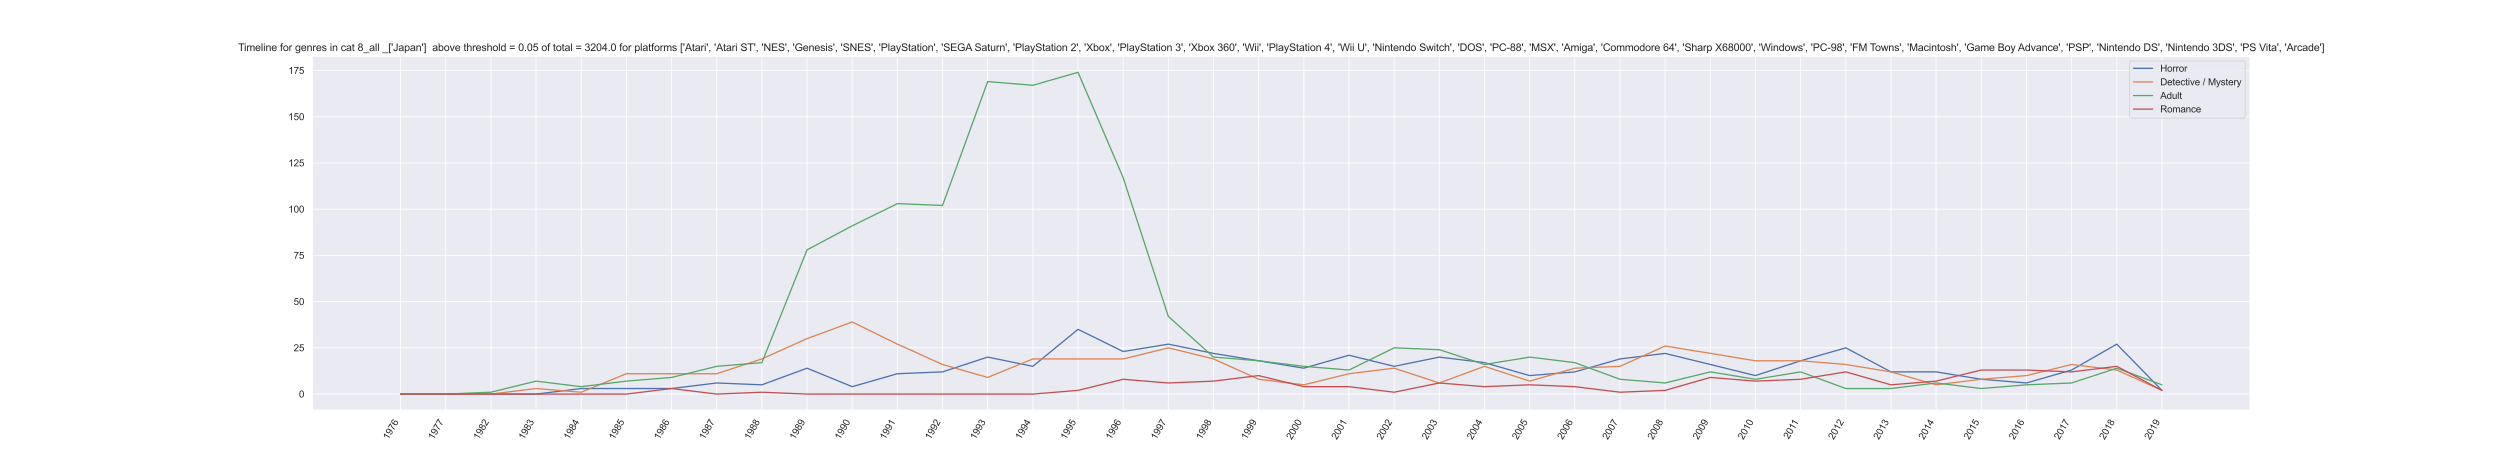<?xml version="1.0" encoding="utf-8" standalone="no"?>
<!DOCTYPE svg PUBLIC "-//W3C//DTD SVG 1.1//EN"
  "http://www.w3.org/Graphics/SVG/1.1/DTD/svg11.dtd">
<svg xmlns:xlink="http://www.w3.org/1999/xlink" width="2880pt" height="540pt" viewBox="0 0 2880 540" xmlns="http://www.w3.org/2000/svg" version="1.1">
 <defs>
  <style type="text/css">*{stroke-linejoin: round; stroke-linecap: butt}</style>
 </defs>
 <g id="figure_1">
  <g id="patch_1">
   <path d="M 0 540 
L 2880 540 
L 2880 0 
L 0 0 
z
" style="fill: #ffffff"/>
  </g>
  <g id="axes_1">
   <g id="patch_2">
    <path d="M 360 472.5 
L 2592 472.5 
L 2592 64.8 
L 360 64.8 
z
" style="fill: #eaeaf2"/>
   </g>
   <g id="matplotlib.axis_1">
    <g id="xtick_1">
     <g id="line2d_1">
      <path d="M 461.455 472.5 
L 461.455 64.8 
" clip-path="url(#p4b02cda79a)" style="fill: none; stroke: #ffffff; stroke-linecap: round"/>
     </g>
     <g id="text_1">
      <!-- 1976 -->
      <g style="fill: #262626" transform="translate(447.327 507.127)rotate(-60)scale(0.11 -0.11)">
       <defs>
        <path id="ArialMT-31" d="M 2384 0 
L 1822 0 
L 1822 3584 
Q 1619 3391 1289 3197 
Q 959 3003 697 2906 
L 697 3450 
Q 1169 3672 1522 3987 
Q 1875 4303 2022 4600 
L 2384 4600 
L 2384 0 
z
" transform="scale(0.016)"/>
        <path id="ArialMT-39" d="M 350 1059 
L 891 1109 
Q 959 728 1153 556 
Q 1347 384 1650 384 
Q 1909 384 2104 503 
Q 2300 622 2425 820 
Q 2550 1019 2634 1356 
Q 2719 1694 2719 2044 
Q 2719 2081 2716 2156 
Q 2547 1888 2255 1720 
Q 1963 1553 1622 1553 
Q 1053 1553 659 1965 
Q 266 2378 266 3053 
Q 266 3750 677 4175 
Q 1088 4600 1706 4600 
Q 2153 4600 2523 4359 
Q 2894 4119 3086 3673 
Q 3278 3228 3278 2384 
Q 3278 1506 3087 986 
Q 2897 466 2520 194 
Q 2144 -78 1638 -78 
Q 1100 -78 759 220 
Q 419 519 350 1059 
z
M 2653 3081 
Q 2653 3566 2395 3850 
Q 2138 4134 1775 4134 
Q 1400 4134 1122 3828 
Q 844 3522 844 3034 
Q 844 2597 1108 2323 
Q 1372 2050 1759 2050 
Q 2150 2050 2401 2323 
Q 2653 2597 2653 3081 
z
" transform="scale(0.016)"/>
        <path id="ArialMT-37" d="M 303 3981 
L 303 4522 
L 3269 4522 
L 3269 4084 
Q 2831 3619 2401 2847 
Q 1972 2075 1738 1259 
Q 1569 684 1522 0 
L 944 0 
Q 953 541 1156 1306 
Q 1359 2072 1739 2783 
Q 2119 3494 2547 3981 
L 303 3981 
z
" transform="scale(0.016)"/>
        <path id="ArialMT-36" d="M 3184 3459 
L 2625 3416 
Q 2550 3747 2413 3897 
Q 2184 4138 1850 4138 
Q 1581 4138 1378 3988 
Q 1113 3794 959 3422 
Q 806 3050 800 2363 
Q 1003 2672 1297 2822 
Q 1591 2972 1913 2972 
Q 2475 2972 2870 2558 
Q 3266 2144 3266 1488 
Q 3266 1056 3080 686 
Q 2894 316 2569 119 
Q 2244 -78 1831 -78 
Q 1128 -78 684 439 
Q 241 956 241 2144 
Q 241 3472 731 4075 
Q 1159 4600 1884 4600 
Q 2425 4600 2770 4297 
Q 3116 3994 3184 3459 
z
M 888 1484 
Q 888 1194 1011 928 
Q 1134 663 1356 523 
Q 1578 384 1822 384 
Q 2178 384 2434 671 
Q 2691 959 2691 1453 
Q 2691 1928 2437 2201 
Q 2184 2475 1800 2475 
Q 1419 2475 1153 2201 
Q 888 1928 888 1484 
z
" transform="scale(0.016)"/>
       </defs>
       <use xlink:href="#ArialMT-31"/>
       <use xlink:href="#ArialMT-39" x="55.615"/>
       <use xlink:href="#ArialMT-37" x="111.23"/>
       <use xlink:href="#ArialMT-36" x="166.846"/>
      </g>
     </g>
    </g>
    <g id="xtick_2">
     <g id="line2d_2">
      <path d="M 513.483 472.5 
L 513.483 64.8 
" clip-path="url(#p4b02cda79a)" style="fill: none; stroke: #ffffff; stroke-linecap: round"/>
     </g>
     <g id="text_2">
      <!-- 1977 -->
      <g style="fill: #262626" transform="translate(499.355 507.127)rotate(-60)scale(0.11 -0.11)">
       <use xlink:href="#ArialMT-31"/>
       <use xlink:href="#ArialMT-39" x="55.615"/>
       <use xlink:href="#ArialMT-37" x="111.23"/>
       <use xlink:href="#ArialMT-37" x="166.846"/>
      </g>
     </g>
    </g>
    <g id="xtick_3">
     <g id="line2d_3">
      <path d="M 565.51 472.5 
L 565.51 64.8 
" clip-path="url(#p4b02cda79a)" style="fill: none; stroke: #ffffff; stroke-linecap: round"/>
     </g>
     <g id="text_3">
      <!-- 1982 -->
      <g style="fill: #262626" transform="translate(551.383 507.127)rotate(-60)scale(0.11 -0.11)">
       <defs>
        <path id="ArialMT-38" d="M 1131 2484 
Q 781 2613 612 2850 
Q 444 3088 444 3419 
Q 444 3919 803 4259 
Q 1163 4600 1759 4600 
Q 2359 4600 2725 4251 
Q 3091 3903 3091 3403 
Q 3091 3084 2923 2848 
Q 2756 2613 2416 2484 
Q 2838 2347 3058 2040 
Q 3278 1734 3278 1309 
Q 3278 722 2862 322 
Q 2447 -78 1769 -78 
Q 1091 -78 675 323 
Q 259 725 259 1325 
Q 259 1772 486 2073 
Q 713 2375 1131 2484 
z
M 1019 3438 
Q 1019 3113 1228 2906 
Q 1438 2700 1772 2700 
Q 2097 2700 2305 2904 
Q 2513 3109 2513 3406 
Q 2513 3716 2298 3927 
Q 2084 4138 1766 4138 
Q 1444 4138 1231 3931 
Q 1019 3725 1019 3438 
z
M 838 1322 
Q 838 1081 952 856 
Q 1066 631 1291 507 
Q 1516 384 1775 384 
Q 2178 384 2440 643 
Q 2703 903 2703 1303 
Q 2703 1709 2433 1975 
Q 2163 2241 1756 2241 
Q 1359 2241 1098 1978 
Q 838 1716 838 1322 
z
" transform="scale(0.016)"/>
        <path id="ArialMT-32" d="M 3222 541 
L 3222 0 
L 194 0 
Q 188 203 259 391 
Q 375 700 629 1000 
Q 884 1300 1366 1694 
Q 2113 2306 2375 2664 
Q 2638 3022 2638 3341 
Q 2638 3675 2398 3904 
Q 2159 4134 1775 4134 
Q 1369 4134 1125 3890 
Q 881 3647 878 3216 
L 300 3275 
Q 359 3922 746 4261 
Q 1134 4600 1788 4600 
Q 2447 4600 2831 4234 
Q 3216 3869 3216 3328 
Q 3216 3053 3103 2787 
Q 2991 2522 2730 2228 
Q 2469 1934 1863 1422 
Q 1356 997 1212 845 
Q 1069 694 975 541 
L 3222 541 
z
" transform="scale(0.016)"/>
       </defs>
       <use xlink:href="#ArialMT-31"/>
       <use xlink:href="#ArialMT-39" x="55.615"/>
       <use xlink:href="#ArialMT-38" x="111.23"/>
       <use xlink:href="#ArialMT-32" x="166.846"/>
      </g>
     </g>
    </g>
    <g id="xtick_4">
     <g id="line2d_4">
      <path d="M 617.538 472.5 
L 617.538 64.8 
" clip-path="url(#p4b02cda79a)" style="fill: none; stroke: #ffffff; stroke-linecap: round"/>
     </g>
     <g id="text_4">
      <!-- 1983 -->
      <g style="fill: #262626" transform="translate(603.411 507.127)rotate(-60)scale(0.11 -0.11)">
       <defs>
        <path id="ArialMT-33" d="M 269 1209 
L 831 1284 
Q 928 806 1161 595 
Q 1394 384 1728 384 
Q 2125 384 2398 659 
Q 2672 934 2672 1341 
Q 2672 1728 2419 1979 
Q 2166 2231 1775 2231 
Q 1616 2231 1378 2169 
L 1441 2663 
Q 1497 2656 1531 2656 
Q 1891 2656 2178 2843 
Q 2466 3031 2466 3422 
Q 2466 3731 2256 3934 
Q 2047 4138 1716 4138 
Q 1388 4138 1169 3931 
Q 950 3725 888 3313 
L 325 3413 
Q 428 3978 793 4289 
Q 1159 4600 1703 4600 
Q 2078 4600 2393 4439 
Q 2709 4278 2876 4000 
Q 3044 3722 3044 3409 
Q 3044 3113 2884 2869 
Q 2725 2625 2413 2481 
Q 2819 2388 3044 2092 
Q 3269 1797 3269 1353 
Q 3269 753 2831 336 
Q 2394 -81 1725 -81 
Q 1122 -81 723 278 
Q 325 638 269 1209 
z
" transform="scale(0.016)"/>
       </defs>
       <use xlink:href="#ArialMT-31"/>
       <use xlink:href="#ArialMT-39" x="55.615"/>
       <use xlink:href="#ArialMT-38" x="111.23"/>
       <use xlink:href="#ArialMT-33" x="166.846"/>
      </g>
     </g>
    </g>
    <g id="xtick_5">
     <g id="line2d_5">
      <path d="M 669.566 472.5 
L 669.566 64.8 
" clip-path="url(#p4b02cda79a)" style="fill: none; stroke: #ffffff; stroke-linecap: round"/>
     </g>
     <g id="text_5">
      <!-- 1984 -->
      <g style="fill: #262626" transform="translate(655.439 507.127)rotate(-60)scale(0.11 -0.11)">
       <defs>
        <path id="ArialMT-34" d="M 2069 0 
L 2069 1097 
L 81 1097 
L 81 1613 
L 2172 4581 
L 2631 4581 
L 2631 1613 
L 3250 1613 
L 3250 1097 
L 2631 1097 
L 2631 0 
L 2069 0 
z
M 2069 1613 
L 2069 3678 
L 634 1613 
L 2069 1613 
z
" transform="scale(0.016)"/>
       </defs>
       <use xlink:href="#ArialMT-31"/>
       <use xlink:href="#ArialMT-39" x="55.615"/>
       <use xlink:href="#ArialMT-38" x="111.23"/>
       <use xlink:href="#ArialMT-34" x="166.846"/>
      </g>
     </g>
    </g>
    <g id="xtick_6">
     <g id="line2d_6">
      <path d="M 721.594 472.5 
L 721.594 64.8 
" clip-path="url(#p4b02cda79a)" style="fill: none; stroke: #ffffff; stroke-linecap: round"/>
     </g>
     <g id="text_6">
      <!-- 1985 -->
      <g style="fill: #262626" transform="translate(707.467 507.127)rotate(-60)scale(0.11 -0.11)">
       <defs>
        <path id="ArialMT-35" d="M 266 1200 
L 856 1250 
Q 922 819 1161 601 
Q 1400 384 1738 384 
Q 2144 384 2425 690 
Q 2706 997 2706 1503 
Q 2706 1984 2436 2262 
Q 2166 2541 1728 2541 
Q 1456 2541 1237 2417 
Q 1019 2294 894 2097 
L 366 2166 
L 809 4519 
L 3088 4519 
L 3088 3981 
L 1259 3981 
L 1013 2750 
Q 1425 3038 1878 3038 
Q 2478 3038 2890 2622 
Q 3303 2206 3303 1553 
Q 3303 931 2941 478 
Q 2500 -78 1738 -78 
Q 1113 -78 717 272 
Q 322 622 266 1200 
z
" transform="scale(0.016)"/>
       </defs>
       <use xlink:href="#ArialMT-31"/>
       <use xlink:href="#ArialMT-39" x="55.615"/>
       <use xlink:href="#ArialMT-38" x="111.23"/>
       <use xlink:href="#ArialMT-35" x="166.846"/>
      </g>
     </g>
    </g>
    <g id="xtick_7">
     <g id="line2d_7">
      <path d="M 773.622 472.5 
L 773.622 64.8 
" clip-path="url(#p4b02cda79a)" style="fill: none; stroke: #ffffff; stroke-linecap: round"/>
     </g>
     <g id="text_7">
      <!-- 1986 -->
      <g style="fill: #262626" transform="translate(759.495 507.127)rotate(-60)scale(0.11 -0.11)">
       <use xlink:href="#ArialMT-31"/>
       <use xlink:href="#ArialMT-39" x="55.615"/>
       <use xlink:href="#ArialMT-38" x="111.23"/>
       <use xlink:href="#ArialMT-36" x="166.846"/>
      </g>
     </g>
    </g>
    <g id="xtick_8">
     <g id="line2d_8">
      <path d="M 825.65 472.5 
L 825.65 64.8 
" clip-path="url(#p4b02cda79a)" style="fill: none; stroke: #ffffff; stroke-linecap: round"/>
     </g>
     <g id="text_8">
      <!-- 1987 -->
      <g style="fill: #262626" transform="translate(811.523 507.127)rotate(-60)scale(0.11 -0.11)">
       <use xlink:href="#ArialMT-31"/>
       <use xlink:href="#ArialMT-39" x="55.615"/>
       <use xlink:href="#ArialMT-38" x="111.23"/>
       <use xlink:href="#ArialMT-37" x="166.846"/>
      </g>
     </g>
    </g>
    <g id="xtick_9">
     <g id="line2d_9">
      <path d="M 877.678 472.5 
L 877.678 64.8 
" clip-path="url(#p4b02cda79a)" style="fill: none; stroke: #ffffff; stroke-linecap: round"/>
     </g>
     <g id="text_9">
      <!-- 1988 -->
      <g style="fill: #262626" transform="translate(863.551 507.127)rotate(-60)scale(0.11 -0.11)">
       <use xlink:href="#ArialMT-31"/>
       <use xlink:href="#ArialMT-39" x="55.615"/>
       <use xlink:href="#ArialMT-38" x="111.23"/>
       <use xlink:href="#ArialMT-38" x="166.846"/>
      </g>
     </g>
    </g>
    <g id="xtick_10">
     <g id="line2d_10">
      <path d="M 929.706 472.5 
L 929.706 64.8 
" clip-path="url(#p4b02cda79a)" style="fill: none; stroke: #ffffff; stroke-linecap: round"/>
     </g>
     <g id="text_10">
      <!-- 1989 -->
      <g style="fill: #262626" transform="translate(915.579 507.127)rotate(-60)scale(0.11 -0.11)">
       <use xlink:href="#ArialMT-31"/>
       <use xlink:href="#ArialMT-39" x="55.615"/>
       <use xlink:href="#ArialMT-38" x="111.23"/>
       <use xlink:href="#ArialMT-39" x="166.846"/>
      </g>
     </g>
    </g>
    <g id="xtick_11">
     <g id="line2d_11">
      <path d="M 981.734 472.5 
L 981.734 64.8 
" clip-path="url(#p4b02cda79a)" style="fill: none; stroke: #ffffff; stroke-linecap: round"/>
     </g>
     <g id="text_11">
      <!-- 1990 -->
      <g style="fill: #262626" transform="translate(967.607 507.127)rotate(-60)scale(0.11 -0.11)">
       <defs>
        <path id="ArialMT-30" d="M 266 2259 
Q 266 3072 433 3567 
Q 600 4063 929 4331 
Q 1259 4600 1759 4600 
Q 2128 4600 2406 4451 
Q 2684 4303 2865 4023 
Q 3047 3744 3150 3342 
Q 3253 2941 3253 2259 
Q 3253 1453 3087 958 
Q 2922 463 2592 192 
Q 2263 -78 1759 -78 
Q 1097 -78 719 397 
Q 266 969 266 2259 
z
M 844 2259 
Q 844 1131 1108 757 
Q 1372 384 1759 384 
Q 2147 384 2411 759 
Q 2675 1134 2675 2259 
Q 2675 3391 2411 3762 
Q 2147 4134 1753 4134 
Q 1366 4134 1134 3806 
Q 844 3388 844 2259 
z
" transform="scale(0.016)"/>
       </defs>
       <use xlink:href="#ArialMT-31"/>
       <use xlink:href="#ArialMT-39" x="55.615"/>
       <use xlink:href="#ArialMT-39" x="111.23"/>
       <use xlink:href="#ArialMT-30" x="166.846"/>
      </g>
     </g>
    </g>
    <g id="xtick_12">
     <g id="line2d_12">
      <path d="M 1033.762 472.5 
L 1033.762 64.8 
" clip-path="url(#p4b02cda79a)" style="fill: none; stroke: #ffffff; stroke-linecap: round"/>
     </g>
     <g id="text_12">
      <!-- 1991 -->
      <g style="fill: #262626" transform="translate(1019.635 507.127)rotate(-60)scale(0.11 -0.11)">
       <use xlink:href="#ArialMT-31"/>
       <use xlink:href="#ArialMT-39" x="55.615"/>
       <use xlink:href="#ArialMT-39" x="111.23"/>
       <use xlink:href="#ArialMT-31" x="166.846"/>
      </g>
     </g>
    </g>
    <g id="xtick_13">
     <g id="line2d_13">
      <path d="M 1085.79 472.5 
L 1085.79 64.8 
" clip-path="url(#p4b02cda79a)" style="fill: none; stroke: #ffffff; stroke-linecap: round"/>
     </g>
     <g id="text_13">
      <!-- 1992 -->
      <g style="fill: #262626" transform="translate(1071.663 507.127)rotate(-60)scale(0.11 -0.11)">
       <use xlink:href="#ArialMT-31"/>
       <use xlink:href="#ArialMT-39" x="55.615"/>
       <use xlink:href="#ArialMT-39" x="111.23"/>
       <use xlink:href="#ArialMT-32" x="166.846"/>
      </g>
     </g>
    </g>
    <g id="xtick_14">
     <g id="line2d_14">
      <path d="M 1137.818 472.5 
L 1137.818 64.8 
" clip-path="url(#p4b02cda79a)" style="fill: none; stroke: #ffffff; stroke-linecap: round"/>
     </g>
     <g id="text_14">
      <!-- 1993 -->
      <g style="fill: #262626" transform="translate(1123.691 507.127)rotate(-60)scale(0.11 -0.11)">
       <use xlink:href="#ArialMT-31"/>
       <use xlink:href="#ArialMT-39" x="55.615"/>
       <use xlink:href="#ArialMT-39" x="111.23"/>
       <use xlink:href="#ArialMT-33" x="166.846"/>
      </g>
     </g>
    </g>
    <g id="xtick_15">
     <g id="line2d_15">
      <path d="M 1189.846 472.5 
L 1189.846 64.8 
" clip-path="url(#p4b02cda79a)" style="fill: none; stroke: #ffffff; stroke-linecap: round"/>
     </g>
     <g id="text_15">
      <!-- 1994 -->
      <g style="fill: #262626" transform="translate(1175.719 507.127)rotate(-60)scale(0.11 -0.11)">
       <use xlink:href="#ArialMT-31"/>
       <use xlink:href="#ArialMT-39" x="55.615"/>
       <use xlink:href="#ArialMT-39" x="111.23"/>
       <use xlink:href="#ArialMT-34" x="166.846"/>
      </g>
     </g>
    </g>
    <g id="xtick_16">
     <g id="line2d_16">
      <path d="M 1241.874 472.5 
L 1241.874 64.8 
" clip-path="url(#p4b02cda79a)" style="fill: none; stroke: #ffffff; stroke-linecap: round"/>
     </g>
     <g id="text_16">
      <!-- 1995 -->
      <g style="fill: #262626" transform="translate(1227.747 507.127)rotate(-60)scale(0.11 -0.11)">
       <use xlink:href="#ArialMT-31"/>
       <use xlink:href="#ArialMT-39" x="55.615"/>
       <use xlink:href="#ArialMT-39" x="111.23"/>
       <use xlink:href="#ArialMT-35" x="166.846"/>
      </g>
     </g>
    </g>
    <g id="xtick_17">
     <g id="line2d_17">
      <path d="M 1293.902 472.5 
L 1293.902 64.8 
" clip-path="url(#p4b02cda79a)" style="fill: none; stroke: #ffffff; stroke-linecap: round"/>
     </g>
     <g id="text_17">
      <!-- 1996 -->
      <g style="fill: #262626" transform="translate(1279.775 507.127)rotate(-60)scale(0.11 -0.11)">
       <use xlink:href="#ArialMT-31"/>
       <use xlink:href="#ArialMT-39" x="55.615"/>
       <use xlink:href="#ArialMT-39" x="111.23"/>
       <use xlink:href="#ArialMT-36" x="166.846"/>
      </g>
     </g>
    </g>
    <g id="xtick_18">
     <g id="line2d_18">
      <path d="M 1345.93 472.5 
L 1345.93 64.8 
" clip-path="url(#p4b02cda79a)" style="fill: none; stroke: #ffffff; stroke-linecap: round"/>
     </g>
     <g id="text_18">
      <!-- 1997 -->
      <g style="fill: #262626" transform="translate(1331.803 507.127)rotate(-60)scale(0.11 -0.11)">
       <use xlink:href="#ArialMT-31"/>
       <use xlink:href="#ArialMT-39" x="55.615"/>
       <use xlink:href="#ArialMT-39" x="111.23"/>
       <use xlink:href="#ArialMT-37" x="166.846"/>
      </g>
     </g>
    </g>
    <g id="xtick_19">
     <g id="line2d_19">
      <path d="M 1397.958 472.5 
L 1397.958 64.8 
" clip-path="url(#p4b02cda79a)" style="fill: none; stroke: #ffffff; stroke-linecap: round"/>
     </g>
     <g id="text_19">
      <!-- 1998 -->
      <g style="fill: #262626" transform="translate(1383.831 507.127)rotate(-60)scale(0.11 -0.11)">
       <use xlink:href="#ArialMT-31"/>
       <use xlink:href="#ArialMT-39" x="55.615"/>
       <use xlink:href="#ArialMT-39" x="111.23"/>
       <use xlink:href="#ArialMT-38" x="166.846"/>
      </g>
     </g>
    </g>
    <g id="xtick_20">
     <g id="line2d_20">
      <path d="M 1449.986 472.5 
L 1449.986 64.8 
" clip-path="url(#p4b02cda79a)" style="fill: none; stroke: #ffffff; stroke-linecap: round"/>
     </g>
     <g id="text_20">
      <!-- 1999 -->
      <g style="fill: #262626" transform="translate(1435.859 507.127)rotate(-60)scale(0.11 -0.11)">
       <use xlink:href="#ArialMT-31"/>
       <use xlink:href="#ArialMT-39" x="55.615"/>
       <use xlink:href="#ArialMT-39" x="111.23"/>
       <use xlink:href="#ArialMT-39" x="166.846"/>
      </g>
     </g>
    </g>
    <g id="xtick_21">
     <g id="line2d_21">
      <path d="M 1502.014 472.5 
L 1502.014 64.8 
" clip-path="url(#p4b02cda79a)" style="fill: none; stroke: #ffffff; stroke-linecap: round"/>
     </g>
     <g id="text_21">
      <!-- 2000 -->
      <g style="fill: #262626" transform="translate(1487.887 507.127)rotate(-60)scale(0.11 -0.11)">
       <use xlink:href="#ArialMT-32"/>
       <use xlink:href="#ArialMT-30" x="55.615"/>
       <use xlink:href="#ArialMT-30" x="111.23"/>
       <use xlink:href="#ArialMT-30" x="166.846"/>
      </g>
     </g>
    </g>
    <g id="xtick_22">
     <g id="line2d_22">
      <path d="M 1554.042 472.5 
L 1554.042 64.8 
" clip-path="url(#p4b02cda79a)" style="fill: none; stroke: #ffffff; stroke-linecap: round"/>
     </g>
     <g id="text_22">
      <!-- 2001 -->
      <g style="fill: #262626" transform="translate(1539.915 507.127)rotate(-60)scale(0.11 -0.11)">
       <use xlink:href="#ArialMT-32"/>
       <use xlink:href="#ArialMT-30" x="55.615"/>
       <use xlink:href="#ArialMT-30" x="111.23"/>
       <use xlink:href="#ArialMT-31" x="166.846"/>
      </g>
     </g>
    </g>
    <g id="xtick_23">
     <g id="line2d_23">
      <path d="M 1606.07 472.5 
L 1606.07 64.8 
" clip-path="url(#p4b02cda79a)" style="fill: none; stroke: #ffffff; stroke-linecap: round"/>
     </g>
     <g id="text_23">
      <!-- 2002 -->
      <g style="fill: #262626" transform="translate(1591.943 507.127)rotate(-60)scale(0.11 -0.11)">
       <use xlink:href="#ArialMT-32"/>
       <use xlink:href="#ArialMT-30" x="55.615"/>
       <use xlink:href="#ArialMT-30" x="111.23"/>
       <use xlink:href="#ArialMT-32" x="166.846"/>
      </g>
     </g>
    </g>
    <g id="xtick_24">
     <g id="line2d_24">
      <path d="M 1658.098 472.5 
L 1658.098 64.8 
" clip-path="url(#p4b02cda79a)" style="fill: none; stroke: #ffffff; stroke-linecap: round"/>
     </g>
     <g id="text_24">
      <!-- 2003 -->
      <g style="fill: #262626" transform="translate(1643.97 507.127)rotate(-60)scale(0.11 -0.11)">
       <use xlink:href="#ArialMT-32"/>
       <use xlink:href="#ArialMT-30" x="55.615"/>
       <use xlink:href="#ArialMT-30" x="111.23"/>
       <use xlink:href="#ArialMT-33" x="166.846"/>
      </g>
     </g>
    </g>
    <g id="xtick_25">
     <g id="line2d_25">
      <path d="M 1710.126 472.5 
L 1710.126 64.8 
" clip-path="url(#p4b02cda79a)" style="fill: none; stroke: #ffffff; stroke-linecap: round"/>
     </g>
     <g id="text_25">
      <!-- 2004 -->
      <g style="fill: #262626" transform="translate(1695.998 507.127)rotate(-60)scale(0.11 -0.11)">
       <use xlink:href="#ArialMT-32"/>
       <use xlink:href="#ArialMT-30" x="55.615"/>
       <use xlink:href="#ArialMT-30" x="111.23"/>
       <use xlink:href="#ArialMT-34" x="166.846"/>
      </g>
     </g>
    </g>
    <g id="xtick_26">
     <g id="line2d_26">
      <path d="M 1762.154 472.5 
L 1762.154 64.8 
" clip-path="url(#p4b02cda79a)" style="fill: none; stroke: #ffffff; stroke-linecap: round"/>
     </g>
     <g id="text_26">
      <!-- 2005 -->
      <g style="fill: #262626" transform="translate(1748.026 507.127)rotate(-60)scale(0.11 -0.11)">
       <use xlink:href="#ArialMT-32"/>
       <use xlink:href="#ArialMT-30" x="55.615"/>
       <use xlink:href="#ArialMT-30" x="111.23"/>
       <use xlink:href="#ArialMT-35" x="166.846"/>
      </g>
     </g>
    </g>
    <g id="xtick_27">
     <g id="line2d_27">
      <path d="M 1814.182 472.5 
L 1814.182 64.8 
" clip-path="url(#p4b02cda79a)" style="fill: none; stroke: #ffffff; stroke-linecap: round"/>
     </g>
     <g id="text_27">
      <!-- 2006 -->
      <g style="fill: #262626" transform="translate(1800.054 507.127)rotate(-60)scale(0.11 -0.11)">
       <use xlink:href="#ArialMT-32"/>
       <use xlink:href="#ArialMT-30" x="55.615"/>
       <use xlink:href="#ArialMT-30" x="111.23"/>
       <use xlink:href="#ArialMT-36" x="166.846"/>
      </g>
     </g>
    </g>
    <g id="xtick_28">
     <g id="line2d_28">
      <path d="M 1866.21 472.5 
L 1866.21 64.8 
" clip-path="url(#p4b02cda79a)" style="fill: none; stroke: #ffffff; stroke-linecap: round"/>
     </g>
     <g id="text_28">
      <!-- 2007 -->
      <g style="fill: #262626" transform="translate(1852.082 507.127)rotate(-60)scale(0.11 -0.11)">
       <use xlink:href="#ArialMT-32"/>
       <use xlink:href="#ArialMT-30" x="55.615"/>
       <use xlink:href="#ArialMT-30" x="111.23"/>
       <use xlink:href="#ArialMT-37" x="166.846"/>
      </g>
     </g>
    </g>
    <g id="xtick_29">
     <g id="line2d_29">
      <path d="M 1918.238 472.5 
L 1918.238 64.8 
" clip-path="url(#p4b02cda79a)" style="fill: none; stroke: #ffffff; stroke-linecap: round"/>
     </g>
     <g id="text_29">
      <!-- 2008 -->
      <g style="fill: #262626" transform="translate(1904.11 507.127)rotate(-60)scale(0.11 -0.11)">
       <use xlink:href="#ArialMT-32"/>
       <use xlink:href="#ArialMT-30" x="55.615"/>
       <use xlink:href="#ArialMT-30" x="111.23"/>
       <use xlink:href="#ArialMT-38" x="166.846"/>
      </g>
     </g>
    </g>
    <g id="xtick_30">
     <g id="line2d_30">
      <path d="M 1970.266 472.5 
L 1970.266 64.8 
" clip-path="url(#p4b02cda79a)" style="fill: none; stroke: #ffffff; stroke-linecap: round"/>
     </g>
     <g id="text_30">
      <!-- 2009 -->
      <g style="fill: #262626" transform="translate(1956.138 507.127)rotate(-60)scale(0.11 -0.11)">
       <use xlink:href="#ArialMT-32"/>
       <use xlink:href="#ArialMT-30" x="55.615"/>
       <use xlink:href="#ArialMT-30" x="111.23"/>
       <use xlink:href="#ArialMT-39" x="166.846"/>
      </g>
     </g>
    </g>
    <g id="xtick_31">
     <g id="line2d_31">
      <path d="M 2022.294 472.5 
L 2022.294 64.8 
" clip-path="url(#p4b02cda79a)" style="fill: none; stroke: #ffffff; stroke-linecap: round"/>
     </g>
     <g id="text_31">
      <!-- 2010 -->
      <g style="fill: #262626" transform="translate(2008.166 507.127)rotate(-60)scale(0.11 -0.11)">
       <use xlink:href="#ArialMT-32"/>
       <use xlink:href="#ArialMT-30" x="55.615"/>
       <use xlink:href="#ArialMT-31" x="111.23"/>
       <use xlink:href="#ArialMT-30" x="166.846"/>
      </g>
     </g>
    </g>
    <g id="xtick_32">
     <g id="line2d_32">
      <path d="M 2074.322 472.5 
L 2074.322 64.8 
" clip-path="url(#p4b02cda79a)" style="fill: none; stroke: #ffffff; stroke-linecap: round"/>
     </g>
     <g id="text_32">
      <!-- 2011 -->
      <g style="fill: #262626" transform="translate(2060.6 506.424)rotate(-60)scale(0.11 -0.11)">
       <use xlink:href="#ArialMT-32"/>
       <use xlink:href="#ArialMT-30" x="55.615"/>
       <use xlink:href="#ArialMT-31" x="111.23"/>
       <use xlink:href="#ArialMT-31" x="159.471"/>
      </g>
     </g>
    </g>
    <g id="xtick_33">
     <g id="line2d_33">
      <path d="M 2126.35 472.5 
L 2126.35 64.8 
" clip-path="url(#p4b02cda79a)" style="fill: none; stroke: #ffffff; stroke-linecap: round"/>
     </g>
     <g id="text_33">
      <!-- 2012 -->
      <g style="fill: #262626" transform="translate(2112.222 507.127)rotate(-60)scale(0.11 -0.11)">
       <use xlink:href="#ArialMT-32"/>
       <use xlink:href="#ArialMT-30" x="55.615"/>
       <use xlink:href="#ArialMT-31" x="111.23"/>
       <use xlink:href="#ArialMT-32" x="166.846"/>
      </g>
     </g>
    </g>
    <g id="xtick_34">
     <g id="line2d_34">
      <path d="M 2178.378 472.5 
L 2178.378 64.8 
" clip-path="url(#p4b02cda79a)" style="fill: none; stroke: #ffffff; stroke-linecap: round"/>
     </g>
     <g id="text_34">
      <!-- 2013 -->
      <g style="fill: #262626" transform="translate(2164.25 507.127)rotate(-60)scale(0.11 -0.11)">
       <use xlink:href="#ArialMT-32"/>
       <use xlink:href="#ArialMT-30" x="55.615"/>
       <use xlink:href="#ArialMT-31" x="111.23"/>
       <use xlink:href="#ArialMT-33" x="166.846"/>
      </g>
     </g>
    </g>
    <g id="xtick_35">
     <g id="line2d_35">
      <path d="M 2230.406 472.5 
L 2230.406 64.8 
" clip-path="url(#p4b02cda79a)" style="fill: none; stroke: #ffffff; stroke-linecap: round"/>
     </g>
     <g id="text_35">
      <!-- 2014 -->
      <g style="fill: #262626" transform="translate(2216.278 507.127)rotate(-60)scale(0.11 -0.11)">
       <use xlink:href="#ArialMT-32"/>
       <use xlink:href="#ArialMT-30" x="55.615"/>
       <use xlink:href="#ArialMT-31" x="111.23"/>
       <use xlink:href="#ArialMT-34" x="166.846"/>
      </g>
     </g>
    </g>
    <g id="xtick_36">
     <g id="line2d_36">
      <path d="M 2282.434 472.5 
L 2282.434 64.8 
" clip-path="url(#p4b02cda79a)" style="fill: none; stroke: #ffffff; stroke-linecap: round"/>
     </g>
     <g id="text_36">
      <!-- 2015 -->
      <g style="fill: #262626" transform="translate(2268.306 507.127)rotate(-60)scale(0.11 -0.11)">
       <use xlink:href="#ArialMT-32"/>
       <use xlink:href="#ArialMT-30" x="55.615"/>
       <use xlink:href="#ArialMT-31" x="111.23"/>
       <use xlink:href="#ArialMT-35" x="166.846"/>
      </g>
     </g>
    </g>
    <g id="xtick_37">
     <g id="line2d_37">
      <path d="M 2334.462 472.5 
L 2334.462 64.8 
" clip-path="url(#p4b02cda79a)" style="fill: none; stroke: #ffffff; stroke-linecap: round"/>
     </g>
     <g id="text_37">
      <!-- 2016 -->
      <g style="fill: #262626" transform="translate(2320.334 507.127)rotate(-60)scale(0.11 -0.11)">
       <use xlink:href="#ArialMT-32"/>
       <use xlink:href="#ArialMT-30" x="55.615"/>
       <use xlink:href="#ArialMT-31" x="111.23"/>
       <use xlink:href="#ArialMT-36" x="166.846"/>
      </g>
     </g>
    </g>
    <g id="xtick_38">
     <g id="line2d_38">
      <path d="M 2386.49 472.5 
L 2386.49 64.8 
" clip-path="url(#p4b02cda79a)" style="fill: none; stroke: #ffffff; stroke-linecap: round"/>
     </g>
     <g id="text_38">
      <!-- 2017 -->
      <g style="fill: #262626" transform="translate(2372.362 507.127)rotate(-60)scale(0.11 -0.11)">
       <use xlink:href="#ArialMT-32"/>
       <use xlink:href="#ArialMT-30" x="55.615"/>
       <use xlink:href="#ArialMT-31" x="111.23"/>
       <use xlink:href="#ArialMT-37" x="166.846"/>
      </g>
     </g>
    </g>
    <g id="xtick_39">
     <g id="line2d_39">
      <path d="M 2438.517 472.5 
L 2438.517 64.8 
" clip-path="url(#p4b02cda79a)" style="fill: none; stroke: #ffffff; stroke-linecap: round"/>
     </g>
     <g id="text_39">
      <!-- 2018 -->
      <g style="fill: #262626" transform="translate(2424.39 507.127)rotate(-60)scale(0.11 -0.11)">
       <use xlink:href="#ArialMT-32"/>
       <use xlink:href="#ArialMT-30" x="55.615"/>
       <use xlink:href="#ArialMT-31" x="111.23"/>
       <use xlink:href="#ArialMT-38" x="166.846"/>
      </g>
     </g>
    </g>
    <g id="xtick_40">
     <g id="line2d_40">
      <path d="M 2490.545 472.5 
L 2490.545 64.8 
" clip-path="url(#p4b02cda79a)" style="fill: none; stroke: #ffffff; stroke-linecap: round"/>
     </g>
     <g id="text_40">
      <!-- 2019 -->
      <g style="fill: #262626" transform="translate(2476.418 507.127)rotate(-60)scale(0.11 -0.11)">
       <use xlink:href="#ArialMT-32"/>
       <use xlink:href="#ArialMT-30" x="55.615"/>
       <use xlink:href="#ArialMT-31" x="111.23"/>
       <use xlink:href="#ArialMT-39" x="166.846"/>
      </g>
     </g>
    </g>
   </g>
   <g id="matplotlib.axis_2">
    <g id="ytick_1">
     <g id="line2d_41">
      <path d="M 360 453.968 
L 2592 453.968 
" clip-path="url(#p4b02cda79a)" style="fill: none; stroke: #ffffff; stroke-linecap: round"/>
     </g>
     <g id="text_41">
      <!-- 0 -->
      <g style="fill: #262626" transform="translate(344.383 457.905)scale(0.11 -0.11)">
       <use xlink:href="#ArialMT-30"/>
      </g>
     </g>
    </g>
    <g id="ytick_2">
     <g id="line2d_42">
      <path d="M 360 400.716 
L 2592 400.716 
" clip-path="url(#p4b02cda79a)" style="fill: none; stroke: #ffffff; stroke-linecap: round"/>
     </g>
     <g id="text_42">
      <!-- 25 -->
      <g style="fill: #262626" transform="translate(338.266 404.653)scale(0.11 -0.11)">
       <use xlink:href="#ArialMT-32"/>
       <use xlink:href="#ArialMT-35" x="55.615"/>
      </g>
     </g>
    </g>
    <g id="ytick_3">
     <g id="line2d_43">
      <path d="M 360 347.463 
L 2592 347.463 
" clip-path="url(#p4b02cda79a)" style="fill: none; stroke: #ffffff; stroke-linecap: round"/>
     </g>
     <g id="text_43">
      <!-- 50 -->
      <g style="fill: #262626" transform="translate(338.266 351.4)scale(0.11 -0.11)">
       <use xlink:href="#ArialMT-35"/>
       <use xlink:href="#ArialMT-30" x="55.615"/>
      </g>
     </g>
    </g>
    <g id="ytick_4">
     <g id="line2d_44">
      <path d="M 360 294.211 
L 2592 294.211 
" clip-path="url(#p4b02cda79a)" style="fill: none; stroke: #ffffff; stroke-linecap: round"/>
     </g>
     <g id="text_44">
      <!-- 75 -->
      <g style="fill: #262626" transform="translate(338.266 298.148)scale(0.11 -0.11)">
       <use xlink:href="#ArialMT-37"/>
       <use xlink:href="#ArialMT-35" x="55.615"/>
      </g>
     </g>
    </g>
    <g id="ytick_5">
     <g id="line2d_45">
      <path d="M 360 240.959 
L 2592 240.959 
" clip-path="url(#p4b02cda79a)" style="fill: none; stroke: #ffffff; stroke-linecap: round"/>
     </g>
     <g id="text_45">
      <!-- 100 -->
      <g style="fill: #262626" transform="translate(332.149 244.896)scale(0.11 -0.11)">
       <use xlink:href="#ArialMT-31"/>
       <use xlink:href="#ArialMT-30" x="55.615"/>
       <use xlink:href="#ArialMT-30" x="111.23"/>
      </g>
     </g>
    </g>
    <g id="ytick_6">
     <g id="line2d_46">
      <path d="M 360 187.706 
L 2592 187.706 
" clip-path="url(#p4b02cda79a)" style="fill: none; stroke: #ffffff; stroke-linecap: round"/>
     </g>
     <g id="text_46">
      <!-- 125 -->
      <g style="fill: #262626" transform="translate(332.149 191.643)scale(0.11 -0.11)">
       <use xlink:href="#ArialMT-31"/>
       <use xlink:href="#ArialMT-32" x="55.615"/>
       <use xlink:href="#ArialMT-35" x="111.23"/>
      </g>
     </g>
    </g>
    <g id="ytick_7">
     <g id="line2d_47">
      <path d="M 360 134.454 
L 2592 134.454 
" clip-path="url(#p4b02cda79a)" style="fill: none; stroke: #ffffff; stroke-linecap: round"/>
     </g>
     <g id="text_47">
      <!-- 150 -->
      <g style="fill: #262626" transform="translate(332.149 138.391)scale(0.11 -0.11)">
       <use xlink:href="#ArialMT-31"/>
       <use xlink:href="#ArialMT-35" x="55.615"/>
       <use xlink:href="#ArialMT-30" x="111.23"/>
      </g>
     </g>
    </g>
    <g id="ytick_8">
     <g id="line2d_48">
      <path d="M 360 81.202 
L 2592 81.202 
" clip-path="url(#p4b02cda79a)" style="fill: none; stroke: #ffffff; stroke-linecap: round"/>
     </g>
     <g id="text_48">
      <!-- 175 -->
      <g style="fill: #262626" transform="translate(332.149 85.139)scale(0.11 -0.11)">
       <use xlink:href="#ArialMT-31"/>
       <use xlink:href="#ArialMT-37" x="55.615"/>
       <use xlink:href="#ArialMT-35" x="111.23"/>
      </g>
     </g>
    </g>
   </g>
   <g id="line2d_49">
    <path d="M 461.455 453.968 
L 513.483 453.968 
L 565.51 453.968 
L 617.538 453.968 
L 669.566 447.578 
L 721.594 447.578 
L 773.622 447.578 
L 825.65 441.188 
L 877.678 443.318 
L 929.706 424.147 
L 981.734 445.448 
L 1033.762 430.537 
L 1085.79 428.407 
L 1137.818 411.366 
L 1189.846 422.017 
L 1241.874 379.415 
L 1293.902 404.976 
L 1345.93 396.456 
L 1397.958 407.106 
L 1449.986 415.626 
L 1502.014 424.147 
L 1554.042 409.236 
L 1606.07 422.017 
L 1658.098 411.366 
L 1710.126 417.757 
L 1762.154 432.667 
L 1814.182 428.407 
L 1866.21 413.496 
L 1918.238 407.106 
L 1970.266 419.887 
L 2022.294 432.667 
L 2074.322 415.626 
L 2126.35 400.716 
L 2178.378 428.407 
L 2230.406 428.407 
L 2282.434 436.927 
L 2334.462 441.188 
L 2386.49 426.277 
L 2438.517 396.456 
L 2490.545 449.708 
" clip-path="url(#p4b02cda79a)" style="fill: none; stroke: #4c72b0; stroke-width: 1.5; stroke-linecap: round"/>
   </g>
   <g id="line2d_50">
    <path d="M 461.455 453.968 
L 513.483 453.968 
L 565.51 453.968 
L 617.538 447.578 
L 669.566 451.838 
L 721.594 430.537 
L 773.622 430.537 
L 825.65 430.537 
L 877.678 413.496 
L 929.706 390.065 
L 981.734 370.895 
L 1033.762 396.456 
L 1085.79 419.887 
L 1137.818 434.797 
L 1189.846 413.496 
L 1241.874 413.496 
L 1293.902 413.496 
L 1345.93 400.716 
L 1397.958 413.496 
L 1449.986 436.927 
L 1502.014 443.318 
L 1554.042 430.537 
L 1606.07 424.147 
L 1658.098 441.188 
L 1710.126 422.017 
L 1762.154 439.058 
L 1814.182 424.147 
L 1866.21 422.017 
L 1918.238 398.586 
L 1970.266 407.106 
L 2022.294 415.626 
L 2074.322 415.626 
L 2126.35 419.887 
L 2178.378 428.407 
L 2230.406 443.318 
L 2282.434 436.927 
L 2334.462 432.667 
L 2386.49 419.887 
L 2438.517 426.277 
L 2490.545 449.708 
" clip-path="url(#p4b02cda79a)" style="fill: none; stroke: #dd8452; stroke-width: 1.5; stroke-linecap: round"/>
   </g>
   <g id="line2d_51">
    <path d="M 461.455 453.968 
L 513.483 453.968 
L 565.51 451.838 
L 617.538 439.058 
L 669.566 445.448 
L 721.594 439.058 
L 773.622 434.797 
L 825.65 422.017 
L 877.678 417.757 
L 929.706 287.821 
L 981.734 260.13 
L 1033.762 234.568 
L 1085.79 236.699 
L 1137.818 93.982 
L 1189.846 98.242 
L 1241.874 83.332 
L 1293.902 204.747 
L 1345.93 364.504 
L 1397.958 411.366 
L 1449.986 415.626 
L 1502.014 422.017 
L 1554.042 426.277 
L 1606.07 400.716 
L 1658.098 402.846 
L 1710.126 419.887 
L 1762.154 411.366 
L 1814.182 417.757 
L 1866.21 436.927 
L 1918.238 441.188 
L 1970.266 428.407 
L 2022.294 436.927 
L 2074.322 428.407 
L 2126.35 447.578 
L 2178.378 447.578 
L 2230.406 441.188 
L 2282.434 447.578 
L 2334.462 443.318 
L 2386.49 441.188 
L 2438.517 424.147 
L 2490.545 443.318 
" clip-path="url(#p4b02cda79a)" style="fill: none; stroke: #55a868; stroke-width: 1.5; stroke-linecap: round"/>
   </g>
   <g id="line2d_52">
    <path d="M 461.455 453.968 
L 513.483 453.968 
L 565.51 453.968 
L 617.538 453.968 
L 669.566 453.968 
L 721.594 453.968 
L 773.622 447.578 
L 825.65 453.968 
L 877.678 451.838 
L 929.706 453.968 
L 981.734 453.968 
L 1033.762 453.968 
L 1085.79 453.968 
L 1137.818 453.968 
L 1189.846 453.968 
L 1241.874 449.708 
L 1293.902 436.927 
L 1345.93 441.188 
L 1397.958 439.058 
L 1449.986 432.667 
L 1502.014 445.448 
L 1554.042 445.448 
L 1606.07 451.838 
L 1658.098 441.188 
L 1710.126 445.448 
L 1762.154 443.318 
L 1814.182 445.448 
L 1866.21 451.838 
L 1918.238 449.708 
L 1970.266 434.797 
L 2022.294 439.058 
L 2074.322 436.927 
L 2126.35 428.407 
L 2178.378 443.318 
L 2230.406 439.058 
L 2282.434 426.277 
L 2334.462 426.277 
L 2386.49 428.407 
L 2438.517 422.017 
L 2490.545 449.708 
" clip-path="url(#p4b02cda79a)" style="fill: none; stroke: #c44e52; stroke-width: 1.5; stroke-linecap: round"/>
   </g>
   <g id="patch_3">
    <path d="M 360 472.5 
L 360 64.8 
" style="fill: none; stroke: #ffffff; stroke-width: 1.25; stroke-linejoin: miter; stroke-linecap: square"/>
   </g>
   <g id="patch_4">
    <path d="M 2592 472.5 
L 2592 64.8 
" style="fill: none; stroke: #ffffff; stroke-width: 1.25; stroke-linejoin: miter; stroke-linecap: square"/>
   </g>
   <g id="patch_5">
    <path d="M 360 472.5 
L 2592 472.5 
" style="fill: none; stroke: #ffffff; stroke-width: 1.25; stroke-linejoin: miter; stroke-linecap: square"/>
   </g>
   <g id="patch_6">
    <path d="M 360 64.8 
L 2592 64.8 
" style="fill: none; stroke: #ffffff; stroke-width: 1.25; stroke-linejoin: miter; stroke-linecap: square"/>
   </g>
   <g id="text_49">
    <!-- Timeline for genres in cat 8_all _['Japan']  above threshold = 0.05 of total = 3204.0 for platforms ['Atari', 'Atari ST', 'NES', 'Genesis', 'SNES', 'PlayStation', 'SEGA Saturn', 'PlayStation 2', 'Xbox', 'PlayStation 3', 'Xbox 360', 'Wii', 'PlayStation 4', 'Wii U', 'Nintendo Switch', 'DOS', 'PC-88', 'MSX', 'Amiga', 'Commodore 64', 'Sharp X68000', 'Windows', 'PC-98', 'FM Towns', 'Macintosh', 'Game Boy Advance', 'PSP', 'Nintendo DS', 'Nintendo 3DS', 'PS Vita', 'Arcade'] -->
    <g style="fill: #262626" transform="translate(274.291 58.8)scale(0.12 -0.12)">
     <defs>
      <path id="ArialMT-54" d="M 1659 0 
L 1659 4041 
L 150 4041 
L 150 4581 
L 3781 4581 
L 3781 4041 
L 2266 4041 
L 2266 0 
L 1659 0 
z
" transform="scale(0.016)"/>
      <path id="ArialMT-69" d="M 425 3934 
L 425 4581 
L 988 4581 
L 988 3934 
L 425 3934 
z
M 425 0 
L 425 3319 
L 988 3319 
L 988 0 
L 425 0 
z
" transform="scale(0.016)"/>
      <path id="ArialMT-6d" d="M 422 0 
L 422 3319 
L 925 3319 
L 925 2853 
Q 1081 3097 1340 3245 
Q 1600 3394 1931 3394 
Q 2300 3394 2536 3241 
Q 2772 3088 2869 2813 
Q 3263 3394 3894 3394 
Q 4388 3394 4653 3120 
Q 4919 2847 4919 2278 
L 4919 0 
L 4359 0 
L 4359 2091 
Q 4359 2428 4304 2576 
Q 4250 2725 4106 2815 
Q 3963 2906 3769 2906 
Q 3419 2906 3187 2673 
Q 2956 2441 2956 1928 
L 2956 0 
L 2394 0 
L 2394 2156 
Q 2394 2531 2256 2718 
Q 2119 2906 1806 2906 
Q 1569 2906 1367 2781 
Q 1166 2656 1075 2415 
Q 984 2175 984 1722 
L 984 0 
L 422 0 
z
" transform="scale(0.016)"/>
      <path id="ArialMT-65" d="M 2694 1069 
L 3275 997 
Q 3138 488 2766 206 
Q 2394 -75 1816 -75 
Q 1088 -75 661 373 
Q 234 822 234 1631 
Q 234 2469 665 2931 
Q 1097 3394 1784 3394 
Q 2450 3394 2872 2941 
Q 3294 2488 3294 1666 
Q 3294 1616 3291 1516 
L 816 1516 
Q 847 969 1125 678 
Q 1403 388 1819 388 
Q 2128 388 2347 550 
Q 2566 713 2694 1069 
z
M 847 1978 
L 2700 1978 
Q 2663 2397 2488 2606 
Q 2219 2931 1791 2931 
Q 1403 2931 1139 2672 
Q 875 2413 847 1978 
z
" transform="scale(0.016)"/>
      <path id="ArialMT-6c" d="M 409 0 
L 409 4581 
L 972 4581 
L 972 0 
L 409 0 
z
" transform="scale(0.016)"/>
      <path id="ArialMT-6e" d="M 422 0 
L 422 3319 
L 928 3319 
L 928 2847 
Q 1294 3394 1984 3394 
Q 2284 3394 2536 3286 
Q 2788 3178 2913 3003 
Q 3038 2828 3088 2588 
Q 3119 2431 3119 2041 
L 3119 0 
L 2556 0 
L 2556 2019 
Q 2556 2363 2490 2533 
Q 2425 2703 2258 2804 
Q 2091 2906 1866 2906 
Q 1506 2906 1245 2678 
Q 984 2450 984 1813 
L 984 0 
L 422 0 
z
" transform="scale(0.016)"/>
      <path id="ArialMT-20" transform="scale(0.016)"/>
      <path id="ArialMT-66" d="M 556 0 
L 556 2881 
L 59 2881 
L 59 3319 
L 556 3319 
L 556 3672 
Q 556 4006 616 4169 
Q 697 4388 901 4523 
Q 1106 4659 1475 4659 
Q 1713 4659 2000 4603 
L 1916 4113 
Q 1741 4144 1584 4144 
Q 1328 4144 1222 4034 
Q 1116 3925 1116 3625 
L 1116 3319 
L 1763 3319 
L 1763 2881 
L 1116 2881 
L 1116 0 
L 556 0 
z
" transform="scale(0.016)"/>
      <path id="ArialMT-6f" d="M 213 1659 
Q 213 2581 725 3025 
Q 1153 3394 1769 3394 
Q 2453 3394 2887 2945 
Q 3322 2497 3322 1706 
Q 3322 1066 3130 698 
Q 2938 331 2570 128 
Q 2203 -75 1769 -75 
Q 1072 -75 642 372 
Q 213 819 213 1659 
z
M 791 1659 
Q 791 1022 1069 705 
Q 1347 388 1769 388 
Q 2188 388 2466 706 
Q 2744 1025 2744 1678 
Q 2744 2294 2464 2611 
Q 2184 2928 1769 2928 
Q 1347 2928 1069 2612 
Q 791 2297 791 1659 
z
" transform="scale(0.016)"/>
      <path id="ArialMT-72" d="M 416 0 
L 416 3319 
L 922 3319 
L 922 2816 
Q 1116 3169 1280 3281 
Q 1444 3394 1641 3394 
Q 1925 3394 2219 3213 
L 2025 2691 
Q 1819 2813 1613 2813 
Q 1428 2813 1281 2702 
Q 1134 2591 1072 2394 
Q 978 2094 978 1738 
L 978 0 
L 416 0 
z
" transform="scale(0.016)"/>
      <path id="ArialMT-67" d="M 319 -275 
L 866 -356 
Q 900 -609 1056 -725 
Q 1266 -881 1628 -881 
Q 2019 -881 2231 -725 
Q 2444 -569 2519 -288 
Q 2563 -116 2559 434 
Q 2191 0 1641 0 
Q 956 0 581 494 
Q 206 988 206 1678 
Q 206 2153 378 2554 
Q 550 2956 876 3175 
Q 1203 3394 1644 3394 
Q 2231 3394 2613 2919 
L 2613 3319 
L 3131 3319 
L 3131 450 
Q 3131 -325 2973 -648 
Q 2816 -972 2473 -1159 
Q 2131 -1347 1631 -1347 
Q 1038 -1347 672 -1080 
Q 306 -813 319 -275 
z
M 784 1719 
Q 784 1066 1043 766 
Q 1303 466 1694 466 
Q 2081 466 2343 764 
Q 2606 1063 2606 1700 
Q 2606 2309 2336 2618 
Q 2066 2928 1684 2928 
Q 1309 2928 1046 2623 
Q 784 2319 784 1719 
z
" transform="scale(0.016)"/>
      <path id="ArialMT-73" d="M 197 991 
L 753 1078 
Q 800 744 1014 566 
Q 1228 388 1613 388 
Q 2000 388 2187 545 
Q 2375 703 2375 916 
Q 2375 1106 2209 1216 
Q 2094 1291 1634 1406 
Q 1016 1563 777 1677 
Q 538 1791 414 1992 
Q 291 2194 291 2438 
Q 291 2659 392 2848 
Q 494 3038 669 3163 
Q 800 3259 1026 3326 
Q 1253 3394 1513 3394 
Q 1903 3394 2198 3281 
Q 2494 3169 2634 2976 
Q 2775 2784 2828 2463 
L 2278 2388 
Q 2241 2644 2061 2787 
Q 1881 2931 1553 2931 
Q 1166 2931 1000 2803 
Q 834 2675 834 2503 
Q 834 2394 903 2306 
Q 972 2216 1119 2156 
Q 1203 2125 1616 2013 
Q 2213 1853 2448 1751 
Q 2684 1650 2818 1456 
Q 2953 1263 2953 975 
Q 2953 694 2789 445 
Q 2625 197 2315 61 
Q 2006 -75 1616 -75 
Q 969 -75 630 194 
Q 291 463 197 991 
z
" transform="scale(0.016)"/>
      <path id="ArialMT-63" d="M 2588 1216 
L 3141 1144 
Q 3050 572 2676 248 
Q 2303 -75 1759 -75 
Q 1078 -75 664 370 
Q 250 816 250 1647 
Q 250 2184 428 2587 
Q 606 2991 970 3192 
Q 1334 3394 1763 3394 
Q 2303 3394 2647 3120 
Q 2991 2847 3088 2344 
L 2541 2259 
Q 2463 2594 2264 2762 
Q 2066 2931 1784 2931 
Q 1359 2931 1093 2626 
Q 828 2322 828 1663 
Q 828 994 1084 691 
Q 1341 388 1753 388 
Q 2084 388 2306 591 
Q 2528 794 2588 1216 
z
" transform="scale(0.016)"/>
      <path id="ArialMT-61" d="M 2588 409 
Q 2275 144 1986 34 
Q 1697 -75 1366 -75 
Q 819 -75 525 192 
Q 231 459 231 875 
Q 231 1119 342 1320 
Q 453 1522 633 1644 
Q 813 1766 1038 1828 
Q 1203 1872 1538 1913 
Q 2219 1994 2541 2106 
Q 2544 2222 2544 2253 
Q 2544 2597 2384 2738 
Q 2169 2928 1744 2928 
Q 1347 2928 1158 2789 
Q 969 2650 878 2297 
L 328 2372 
Q 403 2725 575 2942 
Q 747 3159 1072 3276 
Q 1397 3394 1825 3394 
Q 2250 3394 2515 3294 
Q 2781 3194 2906 3042 
Q 3031 2891 3081 2659 
Q 3109 2516 3109 2141 
L 3109 1391 
Q 3109 606 3145 398 
Q 3181 191 3288 0 
L 2700 0 
Q 2613 175 2588 409 
z
M 2541 1666 
Q 2234 1541 1622 1453 
Q 1275 1403 1131 1340 
Q 988 1278 909 1158 
Q 831 1038 831 891 
Q 831 666 1001 516 
Q 1172 366 1500 366 
Q 1825 366 2078 508 
Q 2331 650 2450 897 
Q 2541 1088 2541 1459 
L 2541 1666 
z
" transform="scale(0.016)"/>
      <path id="ArialMT-74" d="M 1650 503 
L 1731 6 
Q 1494 -44 1306 -44 
Q 1000 -44 831 53 
Q 663 150 594 308 
Q 525 466 525 972 
L 525 2881 
L 113 2881 
L 113 3319 
L 525 3319 
L 525 4141 
L 1084 4478 
L 1084 3319 
L 1650 3319 
L 1650 2881 
L 1084 2881 
L 1084 941 
Q 1084 700 1114 631 
Q 1144 563 1211 522 
Q 1278 481 1403 481 
Q 1497 481 1650 503 
z
" transform="scale(0.016)"/>
      <path id="ArialMT-5f" d="M -97 -1272 
L -97 -866 
L 3631 -866 
L 3631 -1272 
L -97 -1272 
z
" transform="scale(0.016)"/>
      <path id="ArialMT-5b" d="M 434 -1272 
L 434 4581 
L 1675 4581 
L 1675 4116 
L 997 4116 
L 997 -806 
L 1675 -806 
L 1675 -1272 
L 434 -1272 
z
" transform="scale(0.016)"/>
      <path id="ArialMT-27" d="M 425 2959 
L 281 3816 
L 281 4581 
L 922 4581 
L 922 3816 
L 772 2959 
L 425 2959 
z
" transform="scale(0.016)"/>
      <path id="ArialMT-4a" d="M 184 1300 
L 731 1375 
Q 753 850 928 656 
Q 1103 463 1413 463 
Q 1641 463 1806 567 
Q 1972 672 2034 851 
Q 2097 1031 2097 1425 
L 2097 4581 
L 2703 4581 
L 2703 1459 
Q 2703 884 2564 568 
Q 2425 253 2123 87 
Q 1822 -78 1416 -78 
Q 813 -78 492 269 
Q 172 616 184 1300 
z
" transform="scale(0.016)"/>
      <path id="ArialMT-70" d="M 422 -1272 
L 422 3319 
L 934 3319 
L 934 2888 
Q 1116 3141 1344 3267 
Q 1572 3394 1897 3394 
Q 2322 3394 2647 3175 
Q 2972 2956 3137 2557 
Q 3303 2159 3303 1684 
Q 3303 1175 3120 767 
Q 2938 359 2589 142 
Q 2241 -75 1856 -75 
Q 1575 -75 1351 44 
Q 1128 163 984 344 
L 984 -1272 
L 422 -1272 
z
M 931 1641 
Q 931 1000 1190 694 
Q 1450 388 1819 388 
Q 2194 388 2461 705 
Q 2728 1022 2728 1688 
Q 2728 2322 2467 2637 
Q 2206 2953 1844 2953 
Q 1484 2953 1207 2617 
Q 931 2281 931 1641 
z
" transform="scale(0.016)"/>
      <path id="ArialMT-5d" d="M 1363 -1272 
L 122 -1272 
L 122 -806 
L 800 -806 
L 800 4116 
L 122 4116 
L 122 4581 
L 1363 4581 
L 1363 -1272 
z
" transform="scale(0.016)"/>
      <path id="ArialMT-62" d="M 941 0 
L 419 0 
L 419 4581 
L 981 4581 
L 981 2947 
Q 1338 3394 1891 3394 
Q 2197 3394 2470 3270 
Q 2744 3147 2920 2923 
Q 3097 2700 3197 2384 
Q 3297 2069 3297 1709 
Q 3297 856 2875 390 
Q 2453 -75 1863 -75 
Q 1275 -75 941 416 
L 941 0 
z
M 934 1684 
Q 934 1088 1097 822 
Q 1363 388 1816 388 
Q 2184 388 2453 708 
Q 2722 1028 2722 1663 
Q 2722 2313 2464 2622 
Q 2206 2931 1841 2931 
Q 1472 2931 1203 2611 
Q 934 2291 934 1684 
z
" transform="scale(0.016)"/>
      <path id="ArialMT-76" d="M 1344 0 
L 81 3319 
L 675 3319 
L 1388 1331 
Q 1503 1009 1600 663 
Q 1675 925 1809 1294 
L 2547 3319 
L 3125 3319 
L 1869 0 
L 1344 0 
z
" transform="scale(0.016)"/>
      <path id="ArialMT-68" d="M 422 0 
L 422 4581 
L 984 4581 
L 984 2938 
Q 1378 3394 1978 3394 
Q 2347 3394 2619 3248 
Q 2891 3103 3008 2847 
Q 3125 2591 3125 2103 
L 3125 0 
L 2563 0 
L 2563 2103 
Q 2563 2525 2380 2717 
Q 2197 2909 1863 2909 
Q 1613 2909 1392 2779 
Q 1172 2650 1078 2428 
Q 984 2206 984 1816 
L 984 0 
L 422 0 
z
" transform="scale(0.016)"/>
      <path id="ArialMT-64" d="M 2575 0 
L 2575 419 
Q 2259 -75 1647 -75 
Q 1250 -75 917 144 
Q 584 363 401 755 
Q 219 1147 219 1656 
Q 219 2153 384 2558 
Q 550 2963 881 3178 
Q 1213 3394 1622 3394 
Q 1922 3394 2156 3267 
Q 2391 3141 2538 2938 
L 2538 4581 
L 3097 4581 
L 3097 0 
L 2575 0 
z
M 797 1656 
Q 797 1019 1065 703 
Q 1334 388 1700 388 
Q 2069 388 2326 689 
Q 2584 991 2584 1609 
Q 2584 2291 2321 2609 
Q 2059 2928 1675 2928 
Q 1300 2928 1048 2622 
Q 797 2316 797 1656 
z
" transform="scale(0.016)"/>
      <path id="ArialMT-3d" d="M 3381 2694 
L 356 2694 
L 356 3219 
L 3381 3219 
L 3381 2694 
z
M 3381 1303 
L 356 1303 
L 356 1828 
L 3381 1828 
L 3381 1303 
z
" transform="scale(0.016)"/>
      <path id="ArialMT-2e" d="M 581 0 
L 581 641 
L 1222 641 
L 1222 0 
L 581 0 
z
" transform="scale(0.016)"/>
      <path id="ArialMT-41" d="M -9 0 
L 1750 4581 
L 2403 4581 
L 4278 0 
L 3588 0 
L 3053 1388 
L 1138 1388 
L 634 0 
L -9 0 
z
M 1313 1881 
L 2866 1881 
L 2388 3150 
Q 2169 3728 2063 4100 
Q 1975 3659 1816 3225 
L 1313 1881 
z
" transform="scale(0.016)"/>
      <path id="ArialMT-2c" d="M 569 0 
L 569 641 
L 1209 641 
L 1209 0 
Q 1209 -353 1084 -570 
Q 959 -788 688 -906 
L 531 -666 
Q 709 -588 793 -436 
Q 878 -284 888 0 
L 569 0 
z
" transform="scale(0.016)"/>
      <path id="ArialMT-53" d="M 288 1472 
L 859 1522 
Q 900 1178 1048 958 
Q 1197 738 1509 602 
Q 1822 466 2213 466 
Q 2559 466 2825 569 
Q 3091 672 3220 851 
Q 3350 1031 3350 1244 
Q 3350 1459 3225 1620 
Q 3100 1781 2813 1891 
Q 2628 1963 1997 2114 
Q 1366 2266 1113 2400 
Q 784 2572 623 2826 
Q 463 3081 463 3397 
Q 463 3744 659 4045 
Q 856 4347 1234 4503 
Q 1613 4659 2075 4659 
Q 2584 4659 2973 4495 
Q 3363 4331 3572 4012 
Q 3781 3694 3797 3291 
L 3216 3247 
Q 3169 3681 2898 3903 
Q 2628 4125 2100 4125 
Q 1550 4125 1298 3923 
Q 1047 3722 1047 3438 
Q 1047 3191 1225 3031 
Q 1400 2872 2139 2705 
Q 2878 2538 3153 2413 
Q 3553 2228 3743 1945 
Q 3934 1663 3934 1294 
Q 3934 928 3725 604 
Q 3516 281 3123 101 
Q 2731 -78 2241 -78 
Q 1619 -78 1198 103 
Q 778 284 539 648 
Q 300 1013 288 1472 
z
" transform="scale(0.016)"/>
      <path id="ArialMT-4e" d="M 488 0 
L 488 4581 
L 1109 4581 
L 3516 984 
L 3516 4581 
L 4097 4581 
L 4097 0 
L 3475 0 
L 1069 3600 
L 1069 0 
L 488 0 
z
" transform="scale(0.016)"/>
      <path id="ArialMT-45" d="M 506 0 
L 506 4581 
L 3819 4581 
L 3819 4041 
L 1113 4041 
L 1113 2638 
L 3647 2638 
L 3647 2100 
L 1113 2100 
L 1113 541 
L 3925 541 
L 3925 0 
L 506 0 
z
" transform="scale(0.016)"/>
      <path id="ArialMT-47" d="M 2638 1797 
L 2638 2334 
L 4578 2338 
L 4578 638 
Q 4131 281 3656 101 
Q 3181 -78 2681 -78 
Q 2006 -78 1454 211 
Q 903 500 622 1047 
Q 341 1594 341 2269 
Q 341 2938 620 3517 
Q 900 4097 1425 4378 
Q 1950 4659 2634 4659 
Q 3131 4659 3532 4498 
Q 3934 4338 4162 4050 
Q 4391 3763 4509 3300 
L 3963 3150 
Q 3859 3500 3706 3700 
Q 3553 3900 3268 4020 
Q 2984 4141 2638 4141 
Q 2222 4141 1919 4014 
Q 1616 3888 1430 3681 
Q 1244 3475 1141 3228 
Q 966 2803 966 2306 
Q 966 1694 1177 1281 
Q 1388 869 1791 669 
Q 2194 469 2647 469 
Q 3041 469 3416 620 
Q 3791 772 3984 944 
L 3984 1797 
L 2638 1797 
z
" transform="scale(0.016)"/>
      <path id="ArialMT-50" d="M 494 0 
L 494 4581 
L 2222 4581 
Q 2678 4581 2919 4538 
Q 3256 4481 3484 4323 
Q 3713 4166 3852 3881 
Q 3991 3597 3991 3256 
Q 3991 2672 3619 2267 
Q 3247 1863 2275 1863 
L 1100 1863 
L 1100 0 
L 494 0 
z
M 1100 2403 
L 2284 2403 
Q 2872 2403 3119 2622 
Q 3366 2841 3366 3238 
Q 3366 3525 3220 3729 
Q 3075 3934 2838 4000 
Q 2684 4041 2272 4041 
L 1100 4041 
L 1100 2403 
z
" transform="scale(0.016)"/>
      <path id="ArialMT-79" d="M 397 -1278 
L 334 -750 
Q 519 -800 656 -800 
Q 844 -800 956 -737 
Q 1069 -675 1141 -563 
Q 1194 -478 1313 -144 
Q 1328 -97 1363 -6 
L 103 3319 
L 709 3319 
L 1400 1397 
Q 1534 1031 1641 628 
Q 1738 1016 1872 1384 
L 2581 3319 
L 3144 3319 
L 1881 -56 
Q 1678 -603 1566 -809 
Q 1416 -1088 1222 -1217 
Q 1028 -1347 759 -1347 
Q 597 -1347 397 -1278 
z
" transform="scale(0.016)"/>
      <path id="ArialMT-75" d="M 2597 0 
L 2597 488 
Q 2209 -75 1544 -75 
Q 1250 -75 995 37 
Q 741 150 617 320 
Q 494 491 444 738 
Q 409 903 409 1263 
L 409 3319 
L 972 3319 
L 972 1478 
Q 972 1038 1006 884 
Q 1059 663 1231 536 
Q 1403 409 1656 409 
Q 1909 409 2131 539 
Q 2353 669 2445 892 
Q 2538 1116 2538 1541 
L 2538 3319 
L 3100 3319 
L 3100 0 
L 2597 0 
z
" transform="scale(0.016)"/>
      <path id="ArialMT-58" d="M 28 0 
L 1800 2388 
L 238 4581 
L 959 4581 
L 1791 3406 
Q 2050 3041 2159 2844 
Q 2313 3094 2522 3366 
L 3444 4581 
L 4103 4581 
L 2494 2422 
L 4228 0 
L 3478 0 
L 2325 1634 
Q 2228 1775 2125 1941 
Q 1972 1691 1906 1597 
L 756 0 
L 28 0 
z
" transform="scale(0.016)"/>
      <path id="ArialMT-78" d="M 47 0 
L 1259 1725 
L 138 3319 
L 841 3319 
L 1350 2541 
Q 1494 2319 1581 2169 
Q 1719 2375 1834 2534 
L 2394 3319 
L 3066 3319 
L 1919 1756 
L 3153 0 
L 2463 0 
L 1781 1031 
L 1600 1309 
L 728 0 
L 47 0 
z
" transform="scale(0.016)"/>
      <path id="ArialMT-57" d="M 1294 0 
L 78 4581 
L 700 4581 
L 1397 1578 
Q 1509 1106 1591 641 
Q 1766 1375 1797 1488 
L 2669 4581 
L 3400 4581 
L 4056 2263 
Q 4303 1400 4413 641 
Q 4500 1075 4641 1638 
L 5359 4581 
L 5969 4581 
L 4713 0 
L 4128 0 
L 3163 3491 
Q 3041 3928 3019 4028 
Q 2947 3713 2884 3491 
L 1913 0 
L 1294 0 
z
" transform="scale(0.016)"/>
      <path id="ArialMT-55" d="M 3500 4581 
L 4106 4581 
L 4106 1934 
Q 4106 1244 3950 837 
Q 3794 431 3386 176 
Q 2978 -78 2316 -78 
Q 1672 -78 1262 144 
Q 853 366 678 786 
Q 503 1206 503 1934 
L 503 4581 
L 1109 4581 
L 1109 1938 
Q 1109 1341 1220 1058 
Q 1331 775 1601 622 
Q 1872 469 2263 469 
Q 2931 469 3215 772 
Q 3500 1075 3500 1938 
L 3500 4581 
z
" transform="scale(0.016)"/>
      <path id="ArialMT-77" d="M 1034 0 
L 19 3319 
L 600 3319 
L 1128 1403 
L 1325 691 
Q 1338 744 1497 1375 
L 2025 3319 
L 2603 3319 
L 3100 1394 
L 3266 759 
L 3456 1400 
L 4025 3319 
L 4572 3319 
L 3534 0 
L 2950 0 
L 2422 1988 
L 2294 2553 
L 1622 0 
L 1034 0 
z
" transform="scale(0.016)"/>
      <path id="ArialMT-44" d="M 494 0 
L 494 4581 
L 2072 4581 
Q 2606 4581 2888 4516 
Q 3281 4425 3559 4188 
Q 3922 3881 4101 3404 
Q 4281 2928 4281 2316 
Q 4281 1794 4159 1391 
Q 4038 988 3847 723 
Q 3656 459 3429 307 
Q 3203 156 2883 78 
Q 2563 0 2147 0 
L 494 0 
z
M 1100 541 
L 2078 541 
Q 2531 541 2789 625 
Q 3047 709 3200 863 
Q 3416 1078 3536 1442 
Q 3656 1806 3656 2325 
Q 3656 3044 3420 3430 
Q 3184 3816 2847 3947 
Q 2603 4041 2063 4041 
L 1100 4041 
L 1100 541 
z
" transform="scale(0.016)"/>
      <path id="ArialMT-4f" d="M 309 2231 
Q 309 3372 921 4017 
Q 1534 4663 2503 4663 
Q 3138 4663 3647 4359 
Q 4156 4056 4423 3514 
Q 4691 2972 4691 2284 
Q 4691 1588 4409 1038 
Q 4128 488 3612 205 
Q 3097 -78 2500 -78 
Q 1853 -78 1343 234 
Q 834 547 571 1087 
Q 309 1628 309 2231 
z
M 934 2222 
Q 934 1394 1379 917 
Q 1825 441 2497 441 
Q 3181 441 3623 922 
Q 4066 1403 4066 2288 
Q 4066 2847 3877 3264 
Q 3688 3681 3323 3911 
Q 2959 4141 2506 4141 
Q 1863 4141 1398 3698 
Q 934 3256 934 2222 
z
" transform="scale(0.016)"/>
      <path id="ArialMT-43" d="M 3763 1606 
L 4369 1453 
Q 4178 706 3683 314 
Q 3188 -78 2472 -78 
Q 1731 -78 1267 223 
Q 803 525 561 1097 
Q 319 1669 319 2325 
Q 319 3041 592 3573 
Q 866 4106 1370 4382 
Q 1875 4659 2481 4659 
Q 3169 4659 3637 4309 
Q 4106 3959 4291 3325 
L 3694 3184 
Q 3534 3684 3231 3912 
Q 2928 4141 2469 4141 
Q 1941 4141 1586 3887 
Q 1231 3634 1087 3207 
Q 944 2781 944 2328 
Q 944 1744 1114 1308 
Q 1284 872 1643 656 
Q 2003 441 2422 441 
Q 2931 441 3284 734 
Q 3638 1028 3763 1606 
z
" transform="scale(0.016)"/>
      <path id="ArialMT-2d" d="M 203 1375 
L 203 1941 
L 1931 1941 
L 1931 1375 
L 203 1375 
z
" transform="scale(0.016)"/>
      <path id="ArialMT-4d" d="M 475 0 
L 475 4581 
L 1388 4581 
L 2472 1338 
Q 2622 884 2691 659 
Q 2769 909 2934 1394 
L 4031 4581 
L 4847 4581 
L 4847 0 
L 4263 0 
L 4263 3834 
L 2931 0 
L 2384 0 
L 1059 3900 
L 1059 0 
L 475 0 
z
" transform="scale(0.016)"/>
      <path id="ArialMT-46" d="M 525 0 
L 525 4581 
L 3616 4581 
L 3616 4041 
L 1131 4041 
L 1131 2622 
L 3281 2622 
L 3281 2081 
L 1131 2081 
L 1131 0 
L 525 0 
z
" transform="scale(0.016)"/>
      <path id="ArialMT-42" d="M 469 0 
L 469 4581 
L 2188 4581 
Q 2713 4581 3030 4442 
Q 3347 4303 3526 4014 
Q 3706 3725 3706 3409 
Q 3706 3116 3547 2856 
Q 3388 2597 3066 2438 
Q 3481 2316 3704 2022 
Q 3928 1728 3928 1328 
Q 3928 1006 3792 729 
Q 3656 453 3456 303 
Q 3256 153 2954 76 
Q 2653 0 2216 0 
L 469 0 
z
M 1075 2656 
L 2066 2656 
Q 2469 2656 2644 2709 
Q 2875 2778 2992 2937 
Q 3109 3097 3109 3338 
Q 3109 3566 3000 3739 
Q 2891 3913 2687 3977 
Q 2484 4041 1991 4041 
L 1075 4041 
L 1075 2656 
z
M 1075 541 
L 2216 541 
Q 2509 541 2628 563 
Q 2838 600 2978 687 
Q 3119 775 3209 942 
Q 3300 1109 3300 1328 
Q 3300 1584 3169 1773 
Q 3038 1963 2805 2039 
Q 2572 2116 2134 2116 
L 1075 2116 
L 1075 541 
z
" transform="scale(0.016)"/>
      <path id="ArialMT-56" d="M 1803 0 
L 28 4581 
L 684 4581 
L 1875 1253 
Q 2019 853 2116 503 
Q 2222 878 2363 1253 
L 3600 4581 
L 4219 4581 
L 2425 0 
L 1803 0 
z
" transform="scale(0.016)"/>
     </defs>
     <use xlink:href="#ArialMT-54"/>
     <use xlink:href="#ArialMT-69" x="57.334"/>
     <use xlink:href="#ArialMT-6d" x="79.551"/>
     <use xlink:href="#ArialMT-65" x="162.852"/>
     <use xlink:href="#ArialMT-6c" x="218.467"/>
     <use xlink:href="#ArialMT-69" x="240.684"/>
     <use xlink:href="#ArialMT-6e" x="262.9"/>
     <use xlink:href="#ArialMT-65" x="318.516"/>
     <use xlink:href="#ArialMT-20" x="374.131"/>
     <use xlink:href="#ArialMT-66" x="401.914"/>
     <use xlink:href="#ArialMT-6f" x="429.697"/>
     <use xlink:href="#ArialMT-72" x="485.312"/>
     <use xlink:href="#ArialMT-20" x="518.613"/>
     <use xlink:href="#ArialMT-67" x="546.396"/>
     <use xlink:href="#ArialMT-65" x="602.012"/>
     <use xlink:href="#ArialMT-6e" x="657.627"/>
     <use xlink:href="#ArialMT-72" x="713.242"/>
     <use xlink:href="#ArialMT-65" x="746.543"/>
     <use xlink:href="#ArialMT-73" x="802.158"/>
     <use xlink:href="#ArialMT-20" x="852.158"/>
     <use xlink:href="#ArialMT-69" x="879.941"/>
     <use xlink:href="#ArialMT-6e" x="902.158"/>
     <use xlink:href="#ArialMT-20" x="957.773"/>
     <use xlink:href="#ArialMT-63" x="985.557"/>
     <use xlink:href="#ArialMT-61" x="1035.557"/>
     <use xlink:href="#ArialMT-74" x="1091.172"/>
     <use xlink:href="#ArialMT-20" x="1118.955"/>
     <use xlink:href="#ArialMT-38" x="1146.738"/>
     <use xlink:href="#ArialMT-5f" x="1202.354"/>
     <use xlink:href="#ArialMT-61" x="1257.969"/>
     <use xlink:href="#ArialMT-6c" x="1313.584"/>
     <use xlink:href="#ArialMT-6c" x="1335.801"/>
     <use xlink:href="#ArialMT-20" x="1358.018"/>
     <use xlink:href="#ArialMT-5f" x="1385.801"/>
     <use xlink:href="#ArialMT-5b" x="1441.416"/>
     <use xlink:href="#ArialMT-27" x="1469.199"/>
     <use xlink:href="#ArialMT-4a" x="1488.291"/>
     <use xlink:href="#ArialMT-61" x="1538.291"/>
     <use xlink:href="#ArialMT-70" x="1593.906"/>
     <use xlink:href="#ArialMT-61" x="1649.521"/>
     <use xlink:href="#ArialMT-6e" x="1705.137"/>
     <use xlink:href="#ArialMT-27" x="1760.752"/>
     <use xlink:href="#ArialMT-5d" x="1779.844"/>
     <use xlink:href="#ArialMT-20" x="1807.627"/>
     <use xlink:href="#ArialMT-20" x="1835.41"/>
     <use xlink:href="#ArialMT-61" x="1863.193"/>
     <use xlink:href="#ArialMT-62" x="1918.809"/>
     <use xlink:href="#ArialMT-6f" x="1974.424"/>
     <use xlink:href="#ArialMT-76" x="2030.039"/>
     <use xlink:href="#ArialMT-65" x="2080.039"/>
     <use xlink:href="#ArialMT-20" x="2135.654"/>
     <use xlink:href="#ArialMT-74" x="2163.438"/>
     <use xlink:href="#ArialMT-68" x="2191.221"/>
     <use xlink:href="#ArialMT-72" x="2246.836"/>
     <use xlink:href="#ArialMT-65" x="2280.137"/>
     <use xlink:href="#ArialMT-73" x="2335.752"/>
     <use xlink:href="#ArialMT-68" x="2385.752"/>
     <use xlink:href="#ArialMT-6f" x="2441.367"/>
     <use xlink:href="#ArialMT-6c" x="2496.982"/>
     <use xlink:href="#ArialMT-64" x="2519.199"/>
     <use xlink:href="#ArialMT-20" x="2574.814"/>
     <use xlink:href="#ArialMT-3d" x="2602.598"/>
     <use xlink:href="#ArialMT-20" x="2660.996"/>
     <use xlink:href="#ArialMT-30" x="2688.779"/>
     <use xlink:href="#ArialMT-2e" x="2744.395"/>
     <use xlink:href="#ArialMT-30" x="2772.178"/>
     <use xlink:href="#ArialMT-35" x="2827.793"/>
     <use xlink:href="#ArialMT-20" x="2883.408"/>
     <use xlink:href="#ArialMT-6f" x="2911.191"/>
     <use xlink:href="#ArialMT-66" x="2966.807"/>
     <use xlink:href="#ArialMT-20" x="2994.59"/>
     <use xlink:href="#ArialMT-74" x="3022.373"/>
     <use xlink:href="#ArialMT-6f" x="3050.156"/>
     <use xlink:href="#ArialMT-74" x="3105.771"/>
     <use xlink:href="#ArialMT-61" x="3133.555"/>
     <use xlink:href="#ArialMT-6c" x="3189.17"/>
     <use xlink:href="#ArialMT-20" x="3211.387"/>
     <use xlink:href="#ArialMT-3d" x="3239.17"/>
     <use xlink:href="#ArialMT-20" x="3297.568"/>
     <use xlink:href="#ArialMT-33" x="3325.352"/>
     <use xlink:href="#ArialMT-32" x="3380.967"/>
     <use xlink:href="#ArialMT-30" x="3436.582"/>
     <use xlink:href="#ArialMT-34" x="3492.197"/>
     <use xlink:href="#ArialMT-2e" x="3547.812"/>
     <use xlink:href="#ArialMT-30" x="3575.596"/>
     <use xlink:href="#ArialMT-20" x="3631.211"/>
     <use xlink:href="#ArialMT-66" x="3658.994"/>
     <use xlink:href="#ArialMT-6f" x="3686.777"/>
     <use xlink:href="#ArialMT-72" x="3742.393"/>
     <use xlink:href="#ArialMT-20" x="3775.693"/>
     <use xlink:href="#ArialMT-70" x="3803.477"/>
     <use xlink:href="#ArialMT-6c" x="3859.092"/>
     <use xlink:href="#ArialMT-61" x="3881.309"/>
     <use xlink:href="#ArialMT-74" x="3936.924"/>
     <use xlink:href="#ArialMT-66" x="3964.707"/>
     <use xlink:href="#ArialMT-6f" x="3992.49"/>
     <use xlink:href="#ArialMT-72" x="4048.105"/>
     <use xlink:href="#ArialMT-6d" x="4081.406"/>
     <use xlink:href="#ArialMT-73" x="4164.707"/>
     <use xlink:href="#ArialMT-20" x="4214.707"/>
     <use xlink:href="#ArialMT-5b" x="4242.49"/>
     <use xlink:href="#ArialMT-27" x="4270.273"/>
     <use xlink:href="#ArialMT-41" x="4289.365"/>
     <use xlink:href="#ArialMT-74" x="4356.064"/>
     <use xlink:href="#ArialMT-61" x="4383.848"/>
     <use xlink:href="#ArialMT-72" x="4439.463"/>
     <use xlink:href="#ArialMT-69" x="4472.764"/>
     <use xlink:href="#ArialMT-27" x="4494.98"/>
     <use xlink:href="#ArialMT-2c" x="4514.072"/>
     <use xlink:href="#ArialMT-20" x="4541.855"/>
     <use xlink:href="#ArialMT-27" x="4569.639"/>
     <use xlink:href="#ArialMT-41" x="4588.73"/>
     <use xlink:href="#ArialMT-74" x="4655.43"/>
     <use xlink:href="#ArialMT-61" x="4683.213"/>
     <use xlink:href="#ArialMT-72" x="4738.828"/>
     <use xlink:href="#ArialMT-69" x="4772.129"/>
     <use xlink:href="#ArialMT-20" x="4794.346"/>
     <use xlink:href="#ArialMT-53" x="4822.129"/>
     <use xlink:href="#ArialMT-54" x="4888.828"/>
     <use xlink:href="#ArialMT-27" x="4949.912"/>
     <use xlink:href="#ArialMT-2c" x="4969.004"/>
     <use xlink:href="#ArialMT-20" x="4996.787"/>
     <use xlink:href="#ArialMT-27" x="5024.57"/>
     <use xlink:href="#ArialMT-4e" x="5043.662"/>
     <use xlink:href="#ArialMT-45" x="5115.879"/>
     <use xlink:href="#ArialMT-53" x="5182.578"/>
     <use xlink:href="#ArialMT-27" x="5249.277"/>
     <use xlink:href="#ArialMT-2c" x="5268.369"/>
     <use xlink:href="#ArialMT-20" x="5296.152"/>
     <use xlink:href="#ArialMT-27" x="5323.936"/>
     <use xlink:href="#ArialMT-47" x="5343.027"/>
     <use xlink:href="#ArialMT-65" x="5420.811"/>
     <use xlink:href="#ArialMT-6e" x="5476.426"/>
     <use xlink:href="#ArialMT-65" x="5532.041"/>
     <use xlink:href="#ArialMT-73" x="5587.656"/>
     <use xlink:href="#ArialMT-69" x="5637.656"/>
     <use xlink:href="#ArialMT-73" x="5659.873"/>
     <use xlink:href="#ArialMT-27" x="5709.873"/>
     <use xlink:href="#ArialMT-2c" x="5728.965"/>
     <use xlink:href="#ArialMT-20" x="5756.748"/>
     <use xlink:href="#ArialMT-27" x="5784.531"/>
     <use xlink:href="#ArialMT-53" x="5803.623"/>
     <use xlink:href="#ArialMT-4e" x="5870.322"/>
     <use xlink:href="#ArialMT-45" x="5942.539"/>
     <use xlink:href="#ArialMT-53" x="6009.238"/>
     <use xlink:href="#ArialMT-27" x="6075.938"/>
     <use xlink:href="#ArialMT-2c" x="6095.029"/>
     <use xlink:href="#ArialMT-20" x="6122.812"/>
     <use xlink:href="#ArialMT-27" x="6150.596"/>
     <use xlink:href="#ArialMT-50" x="6169.688"/>
     <use xlink:href="#ArialMT-6c" x="6236.387"/>
     <use xlink:href="#ArialMT-61" x="6258.604"/>
     <use xlink:href="#ArialMT-79" x="6314.219"/>
     <use xlink:href="#ArialMT-53" x="6364.219"/>
     <use xlink:href="#ArialMT-74" x="6430.918"/>
     <use xlink:href="#ArialMT-61" x="6458.701"/>
     <use xlink:href="#ArialMT-74" x="6514.316"/>
     <use xlink:href="#ArialMT-69" x="6542.1"/>
     <use xlink:href="#ArialMT-6f" x="6564.316"/>
     <use xlink:href="#ArialMT-6e" x="6619.932"/>
     <use xlink:href="#ArialMT-27" x="6675.547"/>
     <use xlink:href="#ArialMT-2c" x="6694.639"/>
     <use xlink:href="#ArialMT-20" x="6722.422"/>
     <use xlink:href="#ArialMT-27" x="6750.205"/>
     <use xlink:href="#ArialMT-53" x="6769.297"/>
     <use xlink:href="#ArialMT-45" x="6835.996"/>
     <use xlink:href="#ArialMT-47" x="6902.695"/>
     <use xlink:href="#ArialMT-41" x="6980.479"/>
     <use xlink:href="#ArialMT-20" x="7041.678"/>
     <use xlink:href="#ArialMT-53" x="7069.461"/>
     <use xlink:href="#ArialMT-61" x="7136.16"/>
     <use xlink:href="#ArialMT-74" x="7191.775"/>
     <use xlink:href="#ArialMT-75" x="7219.559"/>
     <use xlink:href="#ArialMT-72" x="7275.174"/>
     <use xlink:href="#ArialMT-6e" x="7308.475"/>
     <use xlink:href="#ArialMT-27" x="7364.09"/>
     <use xlink:href="#ArialMT-2c" x="7383.182"/>
     <use xlink:href="#ArialMT-20" x="7410.965"/>
     <use xlink:href="#ArialMT-27" x="7438.748"/>
     <use xlink:href="#ArialMT-50" x="7457.84"/>
     <use xlink:href="#ArialMT-6c" x="7524.539"/>
     <use xlink:href="#ArialMT-61" x="7546.756"/>
     <use xlink:href="#ArialMT-79" x="7602.371"/>
     <use xlink:href="#ArialMT-53" x="7652.371"/>
     <use xlink:href="#ArialMT-74" x="7719.07"/>
     <use xlink:href="#ArialMT-61" x="7746.854"/>
     <use xlink:href="#ArialMT-74" x="7802.469"/>
     <use xlink:href="#ArialMT-69" x="7830.252"/>
     <use xlink:href="#ArialMT-6f" x="7852.469"/>
     <use xlink:href="#ArialMT-6e" x="7908.084"/>
     <use xlink:href="#ArialMT-20" x="7963.699"/>
     <use xlink:href="#ArialMT-32" x="7991.482"/>
     <use xlink:href="#ArialMT-27" x="8047.098"/>
     <use xlink:href="#ArialMT-2c" x="8066.189"/>
     <use xlink:href="#ArialMT-20" x="8093.973"/>
     <use xlink:href="#ArialMT-27" x="8121.756"/>
     <use xlink:href="#ArialMT-58" x="8140.848"/>
     <use xlink:href="#ArialMT-62" x="8207.547"/>
     <use xlink:href="#ArialMT-6f" x="8263.162"/>
     <use xlink:href="#ArialMT-78" x="8318.777"/>
     <use xlink:href="#ArialMT-27" x="8368.777"/>
     <use xlink:href="#ArialMT-2c" x="8387.869"/>
     <use xlink:href="#ArialMT-20" x="8415.652"/>
     <use xlink:href="#ArialMT-27" x="8443.436"/>
     <use xlink:href="#ArialMT-50" x="8462.527"/>
     <use xlink:href="#ArialMT-6c" x="8529.227"/>
     <use xlink:href="#ArialMT-61" x="8551.443"/>
     <use xlink:href="#ArialMT-79" x="8607.059"/>
     <use xlink:href="#ArialMT-53" x="8657.059"/>
     <use xlink:href="#ArialMT-74" x="8723.758"/>
     <use xlink:href="#ArialMT-61" x="8751.541"/>
     <use xlink:href="#ArialMT-74" x="8807.156"/>
     <use xlink:href="#ArialMT-69" x="8834.939"/>
     <use xlink:href="#ArialMT-6f" x="8857.156"/>
     <use xlink:href="#ArialMT-6e" x="8912.771"/>
     <use xlink:href="#ArialMT-20" x="8968.387"/>
     <use xlink:href="#ArialMT-33" x="8996.17"/>
     <use xlink:href="#ArialMT-27" x="9051.785"/>
     <use xlink:href="#ArialMT-2c" x="9070.877"/>
     <use xlink:href="#ArialMT-20" x="9098.66"/>
     <use xlink:href="#ArialMT-27" x="9126.443"/>
     <use xlink:href="#ArialMT-58" x="9145.535"/>
     <use xlink:href="#ArialMT-62" x="9212.234"/>
     <use xlink:href="#ArialMT-6f" x="9267.85"/>
     <use xlink:href="#ArialMT-78" x="9323.465"/>
     <use xlink:href="#ArialMT-20" x="9373.465"/>
     <use xlink:href="#ArialMT-33" x="9401.248"/>
     <use xlink:href="#ArialMT-36" x="9456.863"/>
     <use xlink:href="#ArialMT-30" x="9512.479"/>
     <use xlink:href="#ArialMT-27" x="9568.094"/>
     <use xlink:href="#ArialMT-2c" x="9587.186"/>
     <use xlink:href="#ArialMT-20" x="9614.969"/>
     <use xlink:href="#ArialMT-27" x="9642.752"/>
     <use xlink:href="#ArialMT-57" x="9661.844"/>
     <use xlink:href="#ArialMT-69" x="9756.229"/>
     <use xlink:href="#ArialMT-69" x="9778.445"/>
     <use xlink:href="#ArialMT-27" x="9800.662"/>
     <use xlink:href="#ArialMT-2c" x="9819.754"/>
     <use xlink:href="#ArialMT-20" x="9847.537"/>
     <use xlink:href="#ArialMT-27" x="9875.32"/>
     <use xlink:href="#ArialMT-50" x="9894.412"/>
     <use xlink:href="#ArialMT-6c" x="9961.111"/>
     <use xlink:href="#ArialMT-61" x="9983.328"/>
     <use xlink:href="#ArialMT-79" x="10038.943"/>
     <use xlink:href="#ArialMT-53" x="10088.943"/>
     <use xlink:href="#ArialMT-74" x="10155.643"/>
     <use xlink:href="#ArialMT-61" x="10183.426"/>
     <use xlink:href="#ArialMT-74" x="10239.041"/>
     <use xlink:href="#ArialMT-69" x="10266.824"/>
     <use xlink:href="#ArialMT-6f" x="10289.041"/>
     <use xlink:href="#ArialMT-6e" x="10344.656"/>
     <use xlink:href="#ArialMT-20" x="10400.271"/>
     <use xlink:href="#ArialMT-34" x="10428.055"/>
     <use xlink:href="#ArialMT-27" x="10483.67"/>
     <use xlink:href="#ArialMT-2c" x="10502.762"/>
     <use xlink:href="#ArialMT-20" x="10530.545"/>
     <use xlink:href="#ArialMT-27" x="10558.328"/>
     <use xlink:href="#ArialMT-57" x="10577.42"/>
     <use xlink:href="#ArialMT-69" x="10671.805"/>
     <use xlink:href="#ArialMT-69" x="10694.021"/>
     <use xlink:href="#ArialMT-20" x="10716.238"/>
     <use xlink:href="#ArialMT-55" x="10744.021"/>
     <use xlink:href="#ArialMT-27" x="10816.238"/>
     <use xlink:href="#ArialMT-2c" x="10835.33"/>
     <use xlink:href="#ArialMT-20" x="10863.113"/>
     <use xlink:href="#ArialMT-27" x="10890.896"/>
     <use xlink:href="#ArialMT-4e" x="10909.988"/>
     <use xlink:href="#ArialMT-69" x="10982.205"/>
     <use xlink:href="#ArialMT-6e" x="11004.422"/>
     <use xlink:href="#ArialMT-74" x="11060.037"/>
     <use xlink:href="#ArialMT-65" x="11087.82"/>
     <use xlink:href="#ArialMT-6e" x="11143.436"/>
     <use xlink:href="#ArialMT-64" x="11199.051"/>
     <use xlink:href="#ArialMT-6f" x="11254.666"/>
     <use xlink:href="#ArialMT-20" x="11310.281"/>
     <use xlink:href="#ArialMT-53" x="11338.064"/>
     <use xlink:href="#ArialMT-77" x="11404.764"/>
     <use xlink:href="#ArialMT-69" x="11476.98"/>
     <use xlink:href="#ArialMT-74" x="11499.197"/>
     <use xlink:href="#ArialMT-63" x="11526.98"/>
     <use xlink:href="#ArialMT-68" x="11576.98"/>
     <use xlink:href="#ArialMT-27" x="11632.596"/>
     <use xlink:href="#ArialMT-2c" x="11651.688"/>
     <use xlink:href="#ArialMT-20" x="11679.471"/>
     <use xlink:href="#ArialMT-27" x="11707.254"/>
     <use xlink:href="#ArialMT-44" x="11726.346"/>
     <use xlink:href="#ArialMT-4f" x="11798.562"/>
     <use xlink:href="#ArialMT-53" x="11876.346"/>
     <use xlink:href="#ArialMT-27" x="11943.045"/>
     <use xlink:href="#ArialMT-2c" x="11962.137"/>
     <use xlink:href="#ArialMT-20" x="11989.92"/>
     <use xlink:href="#ArialMT-27" x="12017.703"/>
     <use xlink:href="#ArialMT-50" x="12036.795"/>
     <use xlink:href="#ArialMT-43" x="12103.494"/>
     <use xlink:href="#ArialMT-2d" x="12175.711"/>
     <use xlink:href="#ArialMT-38" x="12209.012"/>
     <use xlink:href="#ArialMT-38" x="12264.627"/>
     <use xlink:href="#ArialMT-27" x="12320.242"/>
     <use xlink:href="#ArialMT-2c" x="12339.334"/>
     <use xlink:href="#ArialMT-20" x="12367.117"/>
     <use xlink:href="#ArialMT-27" x="12394.9"/>
     <use xlink:href="#ArialMT-4d" x="12413.992"/>
     <use xlink:href="#ArialMT-53" x="12497.293"/>
     <use xlink:href="#ArialMT-58" x="12563.992"/>
     <use xlink:href="#ArialMT-27" x="12630.691"/>
     <use xlink:href="#ArialMT-2c" x="12649.783"/>
     <use xlink:href="#ArialMT-20" x="12677.566"/>
     <use xlink:href="#ArialMT-27" x="12705.35"/>
     <use xlink:href="#ArialMT-41" x="12724.441"/>
     <use xlink:href="#ArialMT-6d" x="12791.141"/>
     <use xlink:href="#ArialMT-69" x="12874.441"/>
     <use xlink:href="#ArialMT-67" x="12896.658"/>
     <use xlink:href="#ArialMT-61" x="12952.273"/>
     <use xlink:href="#ArialMT-27" x="13007.889"/>
     <use xlink:href="#ArialMT-2c" x="13026.98"/>
     <use xlink:href="#ArialMT-20" x="13054.764"/>
     <use xlink:href="#ArialMT-27" x="13082.547"/>
     <use xlink:href="#ArialMT-43" x="13101.639"/>
     <use xlink:href="#ArialMT-6f" x="13173.855"/>
     <use xlink:href="#ArialMT-6d" x="13229.471"/>
     <use xlink:href="#ArialMT-6d" x="13312.771"/>
     <use xlink:href="#ArialMT-6f" x="13396.072"/>
     <use xlink:href="#ArialMT-64" x="13451.688"/>
     <use xlink:href="#ArialMT-6f" x="13507.303"/>
     <use xlink:href="#ArialMT-72" x="13562.918"/>
     <use xlink:href="#ArialMT-65" x="13596.219"/>
     <use xlink:href="#ArialMT-20" x="13651.834"/>
     <use xlink:href="#ArialMT-36" x="13679.617"/>
     <use xlink:href="#ArialMT-34" x="13735.232"/>
     <use xlink:href="#ArialMT-27" x="13790.848"/>
     <use xlink:href="#ArialMT-2c" x="13809.939"/>
     <use xlink:href="#ArialMT-20" x="13837.723"/>
     <use xlink:href="#ArialMT-27" x="13865.506"/>
     <use xlink:href="#ArialMT-53" x="13884.598"/>
     <use xlink:href="#ArialMT-68" x="13951.297"/>
     <use xlink:href="#ArialMT-61" x="14006.912"/>
     <use xlink:href="#ArialMT-72" x="14062.527"/>
     <use xlink:href="#ArialMT-70" x="14095.828"/>
     <use xlink:href="#ArialMT-20" x="14151.443"/>
     <use xlink:href="#ArialMT-58" x="14179.227"/>
     <use xlink:href="#ArialMT-36" x="14245.926"/>
     <use xlink:href="#ArialMT-38" x="14301.541"/>
     <use xlink:href="#ArialMT-30" x="14357.156"/>
     <use xlink:href="#ArialMT-30" x="14412.771"/>
     <use xlink:href="#ArialMT-30" x="14468.387"/>
     <use xlink:href="#ArialMT-27" x="14524.002"/>
     <use xlink:href="#ArialMT-2c" x="14543.094"/>
     <use xlink:href="#ArialMT-20" x="14570.877"/>
     <use xlink:href="#ArialMT-27" x="14598.66"/>
     <use xlink:href="#ArialMT-57" x="14617.752"/>
     <use xlink:href="#ArialMT-69" x="14712.137"/>
     <use xlink:href="#ArialMT-6e" x="14734.354"/>
     <use xlink:href="#ArialMT-64" x="14789.969"/>
     <use xlink:href="#ArialMT-6f" x="14845.584"/>
     <use xlink:href="#ArialMT-77" x="14901.199"/>
     <use xlink:href="#ArialMT-73" x="14973.416"/>
     <use xlink:href="#ArialMT-27" x="15023.416"/>
     <use xlink:href="#ArialMT-2c" x="15042.508"/>
     <use xlink:href="#ArialMT-20" x="15070.291"/>
     <use xlink:href="#ArialMT-27" x="15098.074"/>
     <use xlink:href="#ArialMT-50" x="15117.166"/>
     <use xlink:href="#ArialMT-43" x="15183.865"/>
     <use xlink:href="#ArialMT-2d" x="15256.082"/>
     <use xlink:href="#ArialMT-39" x="15289.383"/>
     <use xlink:href="#ArialMT-38" x="15344.998"/>
     <use xlink:href="#ArialMT-27" x="15400.613"/>
     <use xlink:href="#ArialMT-2c" x="15419.705"/>
     <use xlink:href="#ArialMT-20" x="15447.488"/>
     <use xlink:href="#ArialMT-27" x="15475.271"/>
     <use xlink:href="#ArialMT-46" x="15494.363"/>
     <use xlink:href="#ArialMT-4d" x="15555.447"/>
     <use xlink:href="#ArialMT-20" x="15638.748"/>
     <use xlink:href="#ArialMT-54" x="15664.781"/>
     <use xlink:href="#ArialMT-6f" x="15714.74"/>
     <use xlink:href="#ArialMT-77" x="15770.355"/>
     <use xlink:href="#ArialMT-6e" x="15842.572"/>
     <use xlink:href="#ArialMT-73" x="15898.188"/>
     <use xlink:href="#ArialMT-27" x="15948.188"/>
     <use xlink:href="#ArialMT-2c" x="15967.279"/>
     <use xlink:href="#ArialMT-20" x="15995.062"/>
     <use xlink:href="#ArialMT-27" x="16022.846"/>
     <use xlink:href="#ArialMT-4d" x="16041.938"/>
     <use xlink:href="#ArialMT-61" x="16125.238"/>
     <use xlink:href="#ArialMT-63" x="16180.854"/>
     <use xlink:href="#ArialMT-69" x="16230.854"/>
     <use xlink:href="#ArialMT-6e" x="16253.07"/>
     <use xlink:href="#ArialMT-74" x="16308.686"/>
     <use xlink:href="#ArialMT-6f" x="16336.469"/>
     <use xlink:href="#ArialMT-73" x="16392.084"/>
     <use xlink:href="#ArialMT-68" x="16442.084"/>
     <use xlink:href="#ArialMT-27" x="16497.699"/>
     <use xlink:href="#ArialMT-2c" x="16516.791"/>
     <use xlink:href="#ArialMT-20" x="16544.574"/>
     <use xlink:href="#ArialMT-27" x="16572.357"/>
     <use xlink:href="#ArialMT-47" x="16591.449"/>
     <use xlink:href="#ArialMT-61" x="16669.232"/>
     <use xlink:href="#ArialMT-6d" x="16724.848"/>
     <use xlink:href="#ArialMT-65" x="16808.148"/>
     <use xlink:href="#ArialMT-20" x="16863.764"/>
     <use xlink:href="#ArialMT-42" x="16891.547"/>
     <use xlink:href="#ArialMT-6f" x="16958.246"/>
     <use xlink:href="#ArialMT-79" x="17013.861"/>
     <use xlink:href="#ArialMT-20" x="17063.861"/>
     <use xlink:href="#ArialMT-41" x="17086.145"/>
     <use xlink:href="#ArialMT-64" x="17152.844"/>
     <use xlink:href="#ArialMT-76" x="17208.459"/>
     <use xlink:href="#ArialMT-61" x="17258.459"/>
     <use xlink:href="#ArialMT-6e" x="17314.074"/>
     <use xlink:href="#ArialMT-63" x="17369.689"/>
     <use xlink:href="#ArialMT-65" x="17419.689"/>
     <use xlink:href="#ArialMT-27" x="17475.305"/>
     <use xlink:href="#ArialMT-2c" x="17494.396"/>
     <use xlink:href="#ArialMT-20" x="17522.18"/>
     <use xlink:href="#ArialMT-27" x="17549.963"/>
     <use xlink:href="#ArialMT-50" x="17569.055"/>
     <use xlink:href="#ArialMT-53" x="17635.754"/>
     <use xlink:href="#ArialMT-50" x="17702.453"/>
     <use xlink:href="#ArialMT-27" x="17769.152"/>
     <use xlink:href="#ArialMT-2c" x="17788.244"/>
     <use xlink:href="#ArialMT-20" x="17816.027"/>
     <use xlink:href="#ArialMT-27" x="17843.811"/>
     <use xlink:href="#ArialMT-4e" x="17862.902"/>
     <use xlink:href="#ArialMT-69" x="17935.119"/>
     <use xlink:href="#ArialMT-6e" x="17957.336"/>
     <use xlink:href="#ArialMT-74" x="18012.951"/>
     <use xlink:href="#ArialMT-65" x="18040.734"/>
     <use xlink:href="#ArialMT-6e" x="18096.35"/>
     <use xlink:href="#ArialMT-64" x="18151.965"/>
     <use xlink:href="#ArialMT-6f" x="18207.58"/>
     <use xlink:href="#ArialMT-20" x="18263.195"/>
     <use xlink:href="#ArialMT-44" x="18290.979"/>
     <use xlink:href="#ArialMT-53" x="18363.195"/>
     <use xlink:href="#ArialMT-27" x="18429.895"/>
     <use xlink:href="#ArialMT-2c" x="18448.986"/>
     <use xlink:href="#ArialMT-20" x="18476.77"/>
     <use xlink:href="#ArialMT-27" x="18504.553"/>
     <use xlink:href="#ArialMT-4e" x="18523.645"/>
     <use xlink:href="#ArialMT-69" x="18595.861"/>
     <use xlink:href="#ArialMT-6e" x="18618.078"/>
     <use xlink:href="#ArialMT-74" x="18673.693"/>
     <use xlink:href="#ArialMT-65" x="18701.477"/>
     <use xlink:href="#ArialMT-6e" x="18757.092"/>
     <use xlink:href="#ArialMT-64" x="18812.707"/>
     <use xlink:href="#ArialMT-6f" x="18868.322"/>
     <use xlink:href="#ArialMT-20" x="18923.938"/>
     <use xlink:href="#ArialMT-33" x="18951.721"/>
     <use xlink:href="#ArialMT-44" x="19007.336"/>
     <use xlink:href="#ArialMT-53" x="19079.553"/>
     <use xlink:href="#ArialMT-27" x="19146.252"/>
     <use xlink:href="#ArialMT-2c" x="19165.344"/>
     <use xlink:href="#ArialMT-20" x="19193.127"/>
     <use xlink:href="#ArialMT-27" x="19220.91"/>
     <use xlink:href="#ArialMT-50" x="19240.002"/>
     <use xlink:href="#ArialMT-53" x="19306.701"/>
     <use xlink:href="#ArialMT-20" x="19373.4"/>
     <use xlink:href="#ArialMT-56" x="19401.184"/>
     <use xlink:href="#ArialMT-69" x="19466.133"/>
     <use xlink:href="#ArialMT-74" x="19488.35"/>
     <use xlink:href="#ArialMT-61" x="19516.133"/>
     <use xlink:href="#ArialMT-27" x="19571.748"/>
     <use xlink:href="#ArialMT-2c" x="19590.84"/>
     <use xlink:href="#ArialMT-20" x="19618.623"/>
     <use xlink:href="#ArialMT-27" x="19646.406"/>
     <use xlink:href="#ArialMT-41" x="19665.498"/>
     <use xlink:href="#ArialMT-72" x="19732.197"/>
     <use xlink:href="#ArialMT-63" x="19765.498"/>
     <use xlink:href="#ArialMT-61" x="19815.498"/>
     <use xlink:href="#ArialMT-64" x="19871.113"/>
     <use xlink:href="#ArialMT-65" x="19926.729"/>
     <use xlink:href="#ArialMT-27" x="19982.344"/>
     <use xlink:href="#ArialMT-5d" x="20001.436"/>
    </g>
   </g>
   <g id="legend_1">
    <g id="patch_7">
     <path d="M 2455.583 136.102 
L 2584.3 136.102 
Q 2586.5 136.102 2586.5 133.902 
L 2586.5 72.5 
Q 2586.5 70.3 2584.3 70.3 
L 2455.583 70.3 
Q 2453.383 70.3 2453.383 72.5 
L 2453.383 133.902 
Q 2453.383 136.102 2455.583 136.102 
z
" style="fill: #eaeaf2; opacity: 0.8; stroke: #cccccc; stroke-linejoin: miter"/>
    </g>
    <g id="line2d_53">
     <path d="M 2457.783 78.724 
L 2468.783 78.724 
L 2479.783 78.724 
" style="fill: none; stroke: #4c72b0; stroke-width: 1.5; stroke-linecap: round"/>
    </g>
    <g id="text_50">
     <!-- Horror -->
     <g style="fill: #262626" transform="translate(2488.583 82.574)scale(0.11 -0.11)">
      <defs>
       <path id="ArialMT-48" d="M 513 0 
L 513 4581 
L 1119 4581 
L 1119 2700 
L 3500 2700 
L 3500 4581 
L 4106 4581 
L 4106 0 
L 3500 0 
L 3500 2159 
L 1119 2159 
L 1119 0 
L 513 0 
z
" transform="scale(0.016)"/>
      </defs>
      <use xlink:href="#ArialMT-48"/>
      <use xlink:href="#ArialMT-6f" x="72.217"/>
      <use xlink:href="#ArialMT-72" x="127.832"/>
      <use xlink:href="#ArialMT-72" x="161.133"/>
      <use xlink:href="#ArialMT-6f" x="194.434"/>
      <use xlink:href="#ArialMT-72" x="250.049"/>
     </g>
    </g>
    <g id="line2d_54">
     <path d="M 2457.783 94.418 
L 2468.783 94.418 
L 2479.783 94.418 
" style="fill: none; stroke: #dd8452; stroke-width: 1.5; stroke-linecap: round"/>
    </g>
    <g id="text_51">
     <!-- Detective / Mystery -->
     <g style="fill: #262626" transform="translate(2488.583 98.267)scale(0.11 -0.11)">
      <defs>
       <path id="ArialMT-2f" d="M 0 -78 
L 1328 4659 
L 1778 4659 
L 453 -78 
L 0 -78 
z
" transform="scale(0.016)"/>
      </defs>
      <use xlink:href="#ArialMT-44"/>
      <use xlink:href="#ArialMT-65" x="72.217"/>
      <use xlink:href="#ArialMT-74" x="127.832"/>
      <use xlink:href="#ArialMT-65" x="155.615"/>
      <use xlink:href="#ArialMT-63" x="211.23"/>
      <use xlink:href="#ArialMT-74" x="261.23"/>
      <use xlink:href="#ArialMT-69" x="289.014"/>
      <use xlink:href="#ArialMT-76" x="311.23"/>
      <use xlink:href="#ArialMT-65" x="361.23"/>
      <use xlink:href="#ArialMT-20" x="416.846"/>
      <use xlink:href="#ArialMT-2f" x="444.629"/>
      <use xlink:href="#ArialMT-20" x="472.412"/>
      <use xlink:href="#ArialMT-4d" x="500.195"/>
      <use xlink:href="#ArialMT-79" x="583.496"/>
      <use xlink:href="#ArialMT-73" x="633.496"/>
      <use xlink:href="#ArialMT-74" x="683.496"/>
      <use xlink:href="#ArialMT-65" x="711.279"/>
      <use xlink:href="#ArialMT-72" x="766.895"/>
      <use xlink:href="#ArialMT-79" x="800.195"/>
     </g>
    </g>
    <g id="line2d_55">
     <path d="M 2457.783 110.106 
L 2468.783 110.106 
L 2479.783 110.106 
" style="fill: none; stroke: #55a868; stroke-width: 1.5; stroke-linecap: round"/>
    </g>
    <g id="text_52">
     <!-- Adult -->
     <g style="fill: #262626" transform="translate(2488.583 113.956)scale(0.11 -0.11)">
      <use xlink:href="#ArialMT-41"/>
      <use xlink:href="#ArialMT-64" x="66.699"/>
      <use xlink:href="#ArialMT-75" x="122.314"/>
      <use xlink:href="#ArialMT-6c" x="177.93"/>
      <use xlink:href="#ArialMT-74" x="200.146"/>
     </g>
    </g>
    <g id="line2d_56">
     <path d="M 2457.783 125.666 
L 2468.783 125.666 
L 2479.783 125.666 
" style="fill: none; stroke: #c44e52; stroke-width: 1.5; stroke-linecap: round"/>
    </g>
    <g id="text_53">
     <!-- Romance -->
     <g style="fill: #262626" transform="translate(2488.583 129.516)scale(0.11 -0.11)">
      <defs>
       <path id="ArialMT-52" d="M 503 0 
L 503 4581 
L 2534 4581 
Q 3147 4581 3465 4457 
Q 3784 4334 3975 4021 
Q 4166 3709 4166 3331 
Q 4166 2844 3850 2509 
Q 3534 2175 2875 2084 
Q 3116 1969 3241 1856 
Q 3506 1613 3744 1247 
L 4541 0 
L 3778 0 
L 3172 953 
Q 2906 1366 2734 1584 
Q 2563 1803 2427 1890 
Q 2291 1978 2150 2013 
Q 2047 2034 1813 2034 
L 1109 2034 
L 1109 0 
L 503 0 
z
M 1109 2559 
L 2413 2559 
Q 2828 2559 3062 2645 
Q 3297 2731 3419 2920 
Q 3541 3109 3541 3331 
Q 3541 3656 3305 3865 
Q 3069 4075 2559 4075 
L 1109 4075 
L 1109 2559 
z
" transform="scale(0.016)"/>
      </defs>
      <use xlink:href="#ArialMT-52"/>
      <use xlink:href="#ArialMT-6f" x="72.217"/>
      <use xlink:href="#ArialMT-6d" x="127.832"/>
      <use xlink:href="#ArialMT-61" x="211.133"/>
      <use xlink:href="#ArialMT-6e" x="266.748"/>
      <use xlink:href="#ArialMT-63" x="322.363"/>
      <use xlink:href="#ArialMT-65" x="372.363"/>
     </g>
    </g>
   </g>
  </g>
 </g>
 <defs>
  <clipPath id="p4b02cda79a">
   <rect x="360" y="64.8" width="2232" height="407.7"/>
  </clipPath>
 </defs>
</svg>
